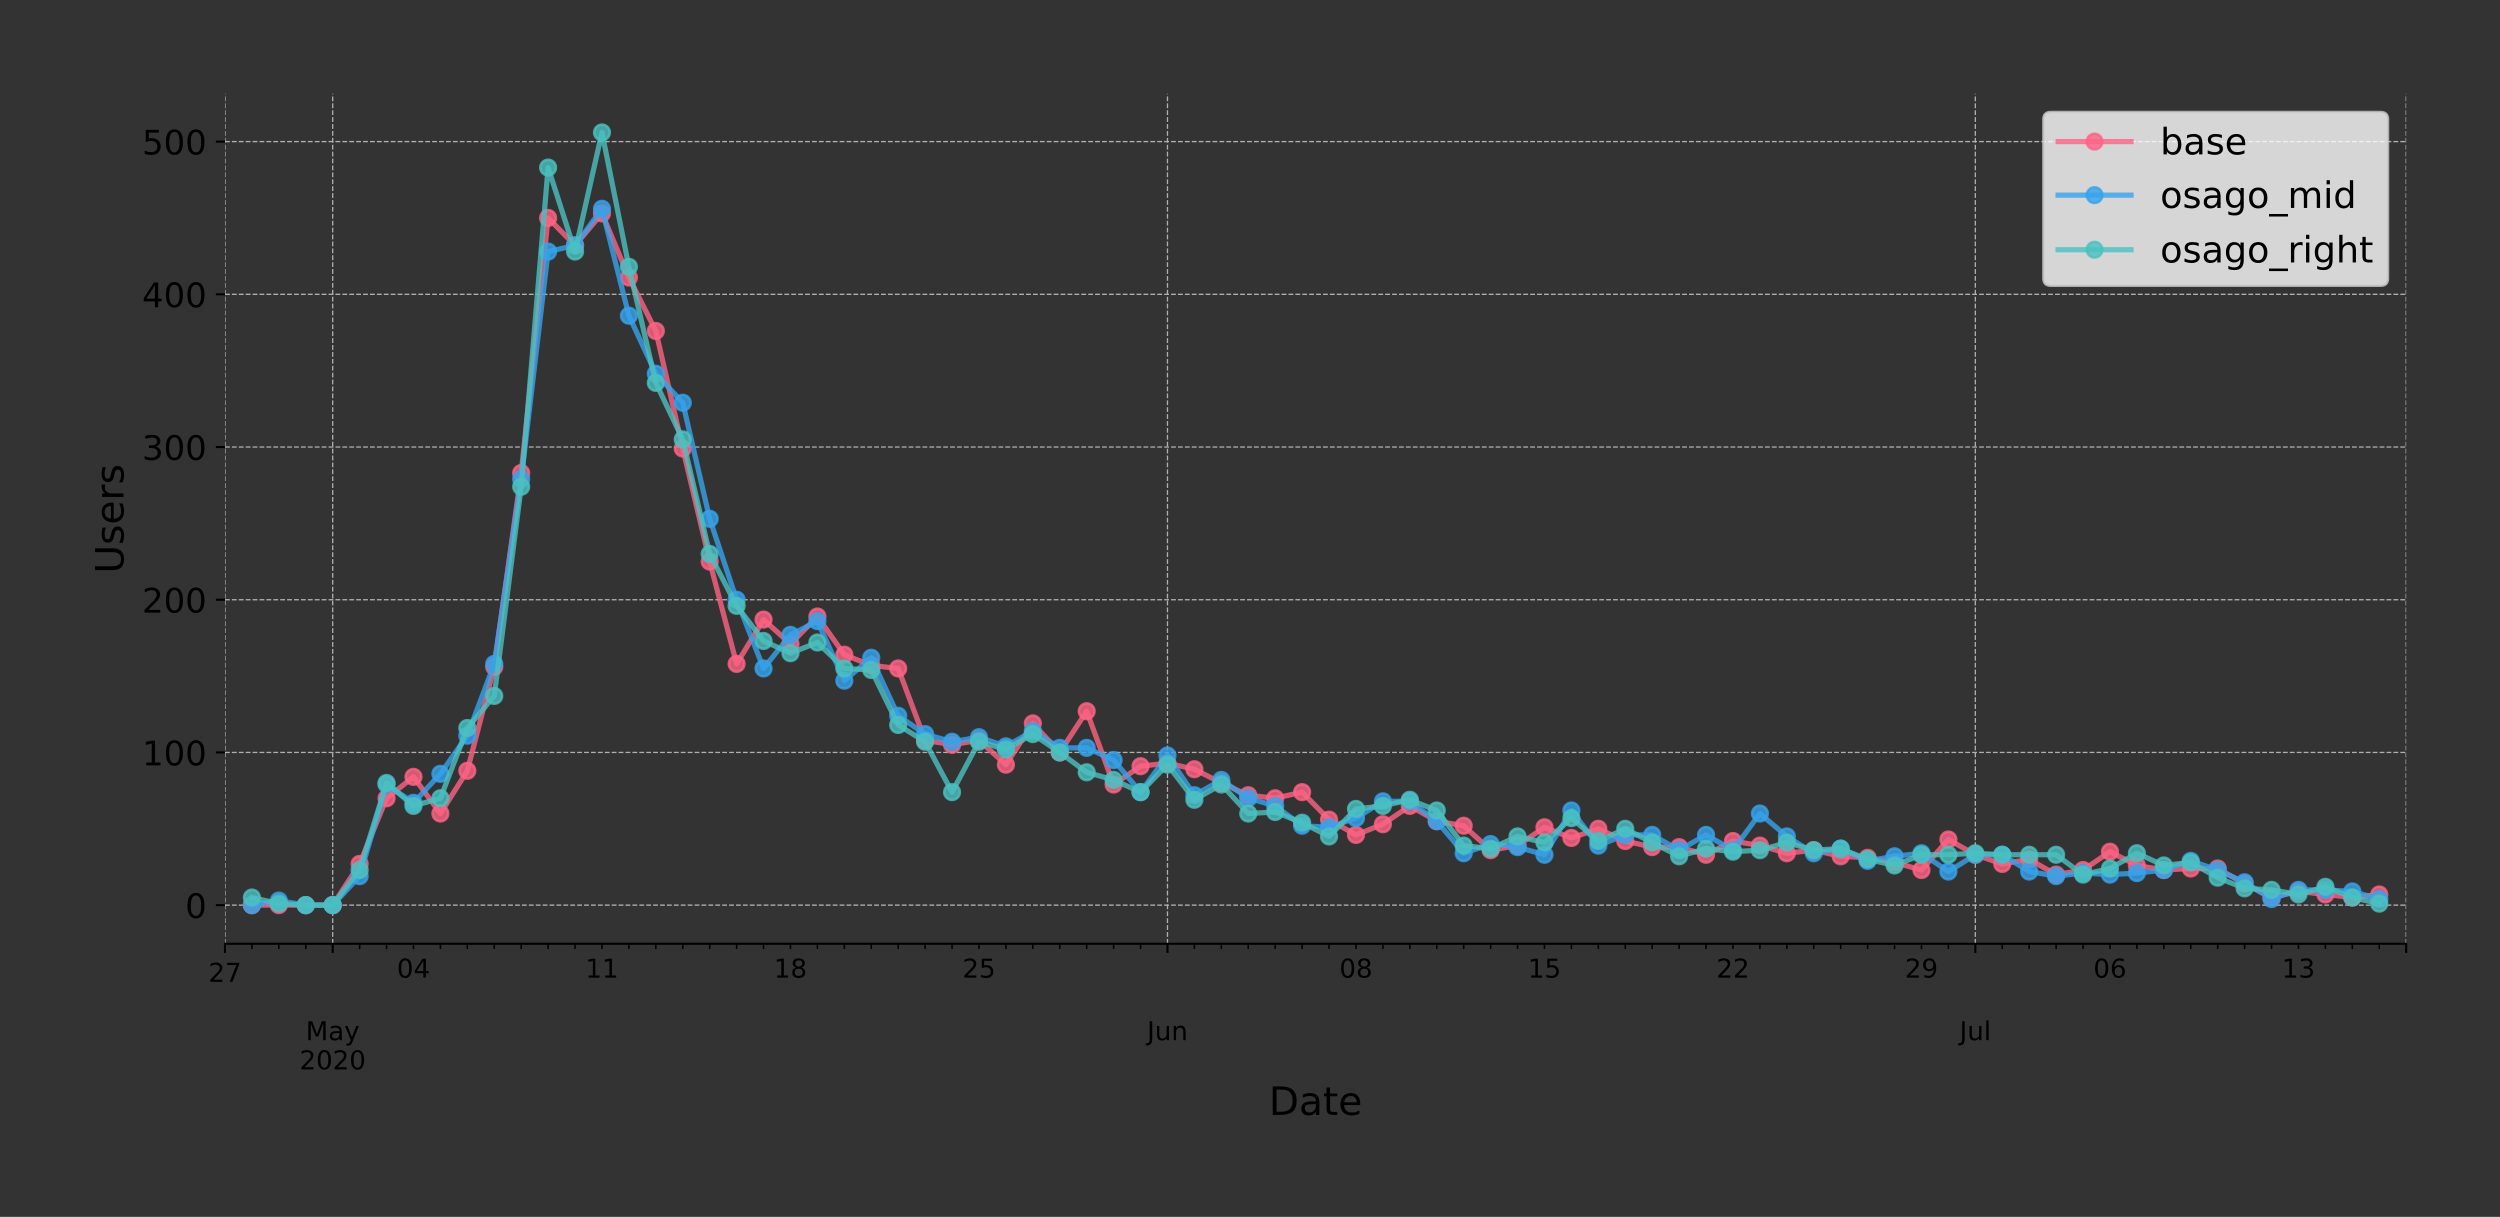 <?xml version="1.0" encoding="utf-8" standalone="no"?>
<!DOCTYPE svg PUBLIC "-//W3C//DTD SVG 1.1//EN"
  "http://www.w3.org/Graphics/SVG/1.1/DTD/svg11.dtd">
<!-- Created with matplotlib (https://matplotlib.org/) -->
<svg height="466.949pt" version="1.1" viewBox="0 0 959.331 466.949" width="959.331pt" xmlns="http://www.w3.org/2000/svg" xmlns:xlink="http://www.w3.org/1999/xlink">
 <rect x="0" y="0" width="959.331" height="466.949" fill="#333333" stroke="none"/>
 <defs>
  <style type="text/css">
*{stroke-linecap:butt;stroke-linejoin:round;}
  </style>
 </defs>
 <g id="figure_1">
  <g id="patch_1">
   <path d="M 0 466.949 
L 959.331 466.949 
L 959.331 0 
L 0 0 
z
" style="fill:none;"/>
  </g>
  <g id="axes_1">
   <g id="patch_2">
    <path d="M 86.331 362.16 
L 923.331 362.16 
L 923.331 36 
L 86.331 36 
z
" style="fill:none;"/>
   </g>
   <g id="matplotlib.axis_1">
    <g id="xtick_1">
     <g id="line2d_1">
      <path clip-path="url(#p5d95db3660)" d="M 86.331 362.16 
L 86.331 36 
" style="fill:none;stroke:#b0b0b0;stroke-dasharray:1.85,0.8;stroke-dashoffset:0;stroke-width:0.5;"/>
     </g>
     <g id="line2d_2">
      <defs>
       <path d="M 0 0 
L 0 3.5 
" id="m59caf65a7d" style="stroke:#000000;stroke-width:0.8;"/>
      </defs>
      <g>
       <use style="stroke:#000000;stroke-width:0.8;" x="86.331" xlink:href="#m59caf65a7d" y="362.16"/>
      </g>
     </g>
     <g id="text_1">
      <!-- 27 -->
      <defs>
       <path d="M 19.188 8.297 
L 53.609 8.297 
L 53.609 0 
L 7.328 0 
L 7.328 8.297 
Q 12.938 14.109 22.625 23.891 
Q 32.328 33.688 34.812 36.531 
Q 39.547 41.844 41.422 45.531 
Q 43.312 49.219 43.312 52.781 
Q 43.312 58.594 39.234 62.25 
Q 35.156 65.922 28.609 65.922 
Q 23.969 65.922 18.812 64.312 
Q 13.672 62.703 7.812 59.422 
L 7.812 69.391 
Q 13.766 71.781 18.938 73 
Q 24.125 74.219 28.422 74.219 
Q 39.75 74.219 46.484 68.547 
Q 53.219 62.891 53.219 53.422 
Q 53.219 48.922 51.531 44.891 
Q 49.859 40.875 45.406 35.406 
Q 44.188 33.984 37.641 27.219 
Q 31.109 20.453 19.188 8.297 
z
" id="DejaVuSans-50"/>
       <path d="M 8.203 72.906 
L 55.078 72.906 
L 55.078 68.703 
L 28.609 0 
L 18.312 0 
L 43.219 64.594 
L 8.203 64.594 
z
" id="DejaVuSans-55"/>
      </defs>
      <g transform="translate(79.968 376.758)scale(0.1 -0.1)">
       <use xlink:href="#DejaVuSans-50"/>
       <use x="63.623" xlink:href="#DejaVuSans-55"/>
      </g>
     </g>
    </g>
    <g id="xtick_2">
     <g id="line2d_3">
      <path clip-path="url(#p5d95db3660)" d="M 127.664 362.16 
L 127.664 36 
" style="fill:none;stroke:#b0b0b0;stroke-dasharray:1.85,0.8;stroke-dashoffset:0;stroke-width:0.5;"/>
     </g>
     <g id="line2d_4">
      <g>
       <use style="stroke:#000000;stroke-width:0.8;" x="127.664" xlink:href="#m59caf65a7d" y="362.16"/>
      </g>
     </g>
     <g id="text_2">
      <!--  -->
      <g transform="translate(127.664 376.758)scale(0.1 -0.1)"/>
      <!--  -->
      <g transform="translate(127.664 387.956)scale(0.1 -0.1)"/>
      <!-- May -->
      <defs>
       <path d="M 9.812 72.906 
L 24.516 72.906 
L 43.109 23.297 
L 61.812 72.906 
L 76.516 72.906 
L 76.516 0 
L 66.891 0 
L 66.891 64.016 
L 48.094 14.016 
L 38.188 14.016 
L 19.391 64.016 
L 19.391 0 
L 9.812 0 
z
" id="DejaVuSans-77"/>
       <path d="M 34.281 27.484 
Q 23.391 27.484 19.188 25 
Q 14.984 22.516 14.984 16.5 
Q 14.984 11.719 18.141 8.906 
Q 21.297 6.109 26.703 6.109 
Q 34.188 6.109 38.703 11.406 
Q 43.219 16.703 43.219 25.484 
L 43.219 27.484 
z
M 52.203 31.203 
L 52.203 0 
L 43.219 0 
L 43.219 8.297 
Q 40.141 3.328 35.547 0.953 
Q 30.953 -1.422 24.312 -1.422 
Q 15.922 -1.422 10.953 3.297 
Q 6 8.016 6 15.922 
Q 6 25.141 12.172 29.828 
Q 18.359 34.516 30.609 34.516 
L 43.219 34.516 
L 43.219 35.406 
Q 43.219 41.609 39.141 45 
Q 35.062 48.391 27.688 48.391 
Q 23 48.391 18.547 47.266 
Q 14.109 46.141 10.016 43.891 
L 10.016 52.203 
Q 14.938 54.109 19.578 55.047 
Q 24.219 56 28.609 56 
Q 40.484 56 46.344 49.844 
Q 52.203 43.703 52.203 31.203 
z
" id="DejaVuSans-97"/>
       <path d="M 32.172 -5.078 
Q 28.375 -14.844 24.75 -17.812 
Q 21.141 -20.797 15.094 -20.797 
L 7.906 -20.797 
L 7.906 -13.281 
L 13.188 -13.281 
Q 16.891 -13.281 18.938 -11.516 
Q 21 -9.766 23.484 -3.219 
L 25.094 0.875 
L 2.984 54.688 
L 12.5 54.688 
L 29.594 11.922 
L 46.688 54.688 
L 56.203 54.688 
z
" id="DejaVuSans-121"/>
      </defs>
      <g transform="translate(117.327 399.154)scale(0.1 -0.1)">
       <use xlink:href="#DejaVuSans-77"/>
       <use x="86.279" xlink:href="#DejaVuSans-97"/>
       <use x="147.559" xlink:href="#DejaVuSans-121"/>
      </g>
      <!-- 2020 -->
      <defs>
       <path d="M 31.781 66.406 
Q 24.172 66.406 20.328 58.906 
Q 16.5 51.422 16.5 36.375 
Q 16.5 21.391 20.328 13.891 
Q 24.172 6.391 31.781 6.391 
Q 39.453 6.391 43.281 13.891 
Q 47.125 21.391 47.125 36.375 
Q 47.125 51.422 43.281 58.906 
Q 39.453 66.406 31.781 66.406 
z
M 31.781 74.219 
Q 44.047 74.219 50.516 64.516 
Q 56.984 54.828 56.984 36.375 
Q 56.984 17.969 50.516 8.266 
Q 44.047 -1.422 31.781 -1.422 
Q 19.531 -1.422 13.062 8.266 
Q 6.594 17.969 6.594 36.375 
Q 6.594 54.828 13.062 64.516 
Q 19.531 74.219 31.781 74.219 
z
" id="DejaVuSans-48"/>
      </defs>
      <g transform="translate(114.939 410.352)scale(0.1 -0.1)">
       <use xlink:href="#DejaVuSans-50"/>
       <use x="63.623" xlink:href="#DejaVuSans-48"/>
       <use x="127.246" xlink:href="#DejaVuSans-50"/>
       <use x="190.869" xlink:href="#DejaVuSans-48"/>
      </g>
     </g>
    </g>
    <g id="xtick_3">
     <g id="line2d_5">
      <path clip-path="url(#p5d95db3660)" d="M 447.998 362.16 
L 447.998 36 
" style="fill:none;stroke:#b0b0b0;stroke-dasharray:1.85,0.8;stroke-dashoffset:0;stroke-width:0.5;"/>
     </g>
     <g id="line2d_6">
      <g>
       <use style="stroke:#000000;stroke-width:0.8;" x="447.998" xlink:href="#m59caf65a7d" y="362.16"/>
      </g>
     </g>
     <g id="text_3">
      <!--  -->
      <g transform="translate(447.998 376.758)scale(0.1 -0.1)"/>
      <!--  -->
      <g transform="translate(447.998 387.956)scale(0.1 -0.1)"/>
      <!-- Jun -->
      <defs>
       <path d="M 9.812 72.906 
L 19.672 72.906 
L 19.672 5.078 
Q 19.672 -8.109 14.672 -14.062 
Q 9.672 -20.016 -1.422 -20.016 
L -5.172 -20.016 
L -5.172 -11.719 
L -2.094 -11.719 
Q 4.438 -11.719 7.125 -8.047 
Q 9.812 -4.391 9.812 5.078 
z
" id="DejaVuSans-74"/>
       <path d="M 8.5 21.578 
L 8.5 54.688 
L 17.484 54.688 
L 17.484 21.922 
Q 17.484 14.156 20.5 10.266 
Q 23.531 6.391 29.594 6.391 
Q 36.859 6.391 41.078 11.031 
Q 45.312 15.672 45.312 23.688 
L 45.312 54.688 
L 54.297 54.688 
L 54.297 0 
L 45.312 0 
L 45.312 8.406 
Q 42.047 3.422 37.719 1 
Q 33.406 -1.422 27.688 -1.422 
Q 18.266 -1.422 13.375 4.438 
Q 8.5 10.297 8.5 21.578 
z
M 31.109 56 
z
" id="DejaVuSans-117"/>
       <path d="M 54.891 33.016 
L 54.891 0 
L 45.906 0 
L 45.906 32.719 
Q 45.906 40.484 42.875 44.328 
Q 39.844 48.188 33.797 48.188 
Q 26.516 48.188 22.312 43.547 
Q 18.109 38.922 18.109 30.906 
L 18.109 0 
L 9.078 0 
L 9.078 54.688 
L 18.109 54.688 
L 18.109 46.188 
Q 21.344 51.125 25.703 53.562 
Q 30.078 56 35.797 56 
Q 45.219 56 50.047 50.172 
Q 54.891 44.344 54.891 33.016 
z
" id="DejaVuSans-110"/>
      </defs>
      <g transform="translate(440.185 399.154)scale(0.1 -0.1)">
       <use xlink:href="#DejaVuSans-74"/>
       <use x="29.492" xlink:href="#DejaVuSans-117"/>
       <use x="92.871" xlink:href="#DejaVuSans-110"/>
      </g>
     </g>
    </g>
    <g id="xtick_4">
     <g id="line2d_7">
      <path clip-path="url(#p5d95db3660)" d="M 757.998 362.16 
L 757.998 36 
" style="fill:none;stroke:#b0b0b0;stroke-dasharray:1.85,0.8;stroke-dashoffset:0;stroke-width:0.5;"/>
     </g>
     <g id="line2d_8">
      <g>
       <use style="stroke:#000000;stroke-width:0.8;" x="757.998" xlink:href="#m59caf65a7d" y="362.16"/>
      </g>
     </g>
     <g id="text_4">
      <!--  -->
      <g transform="translate(757.998 376.758)scale(0.1 -0.1)"/>
      <!--  -->
      <g transform="translate(757.998 387.956)scale(0.1 -0.1)"/>
      <!-- Jul -->
      <defs>
       <path d="M 9.422 75.984 
L 18.406 75.984 
L 18.406 0 
L 9.422 0 
z
" id="DejaVuSans-108"/>
      </defs>
      <g transform="translate(751.965 399.154)scale(0.1 -0.1)">
       <use xlink:href="#DejaVuSans-74"/>
       <use x="29.492" xlink:href="#DejaVuSans-117"/>
       <use x="92.871" xlink:href="#DejaVuSans-108"/>
      </g>
     </g>
    </g>
    <g id="xtick_5">
     <g id="line2d_9">
      <path clip-path="url(#p5d95db3660)" d="M 923.331 362.16 
L 923.331 36 
" style="fill:none;stroke:#b0b0b0;stroke-dasharray:1.85,0.8;stroke-dashoffset:0;stroke-width:0.5;"/>
     </g>
     <g id="line2d_10">
      <g>
       <use style="stroke:#000000;stroke-width:0.8;" x="923.331" xlink:href="#m59caf65a7d" y="362.16"/>
      </g>
     </g>
    </g>
    <g id="xtick_6">
     <g id="line2d_11">
      <defs>
       <path d="M 0 0 
L 0 2 
" id="m7e617ac4d0" style="stroke:#000000;stroke-width:0.6;"/>
      </defs>
      <g>
       <use style="stroke:#000000;stroke-width:0.6;" x="96.664" xlink:href="#m7e617ac4d0" y="362.16"/>
      </g>
     </g>
    </g>
    <g id="xtick_7">
     <g id="line2d_12">
      <g>
       <use style="stroke:#000000;stroke-width:0.6;" x="106.998" xlink:href="#m7e617ac4d0" y="362.16"/>
      </g>
     </g>
    </g>
    <g id="xtick_8">
     <g id="line2d_13">
      <g>
       <use style="stroke:#000000;stroke-width:0.6;" x="117.331" xlink:href="#m7e617ac4d0" y="362.16"/>
      </g>
     </g>
    </g>
    <g id="xtick_9">
     <g id="line2d_14">
      <g>
       <use style="stroke:#000000;stroke-width:0.6;" x="137.998" xlink:href="#m7e617ac4d0" y="362.16"/>
      </g>
     </g>
    </g>
    <g id="xtick_10">
     <g id="line2d_15">
      <g>
       <use style="stroke:#000000;stroke-width:0.6;" x="148.331" xlink:href="#m7e617ac4d0" y="362.16"/>
      </g>
     </g>
    </g>
    <g id="xtick_11">
     <g id="line2d_16">
      <g>
       <use style="stroke:#000000;stroke-width:0.6;" x="158.664" xlink:href="#m7e617ac4d0" y="362.16"/>
      </g>
     </g>
     <g id="text_5">
      <!-- 04 -->
      <defs>
       <path d="M 37.797 64.312 
L 12.891 25.391 
L 37.797 25.391 
z
M 35.203 72.906 
L 47.609 72.906 
L 47.609 25.391 
L 58.016 25.391 
L 58.016 17.188 
L 47.609 17.188 
L 47.609 0 
L 37.797 0 
L 37.797 17.188 
L 4.891 17.188 
L 4.891 26.703 
z
" id="DejaVuSans-52"/>
      </defs>
      <g transform="translate(152.302 375.158)scale(0.1 -0.1)">
       <use xlink:href="#DejaVuSans-48"/>
       <use x="63.623" xlink:href="#DejaVuSans-52"/>
      </g>
     </g>
    </g>
    <g id="xtick_12">
     <g id="line2d_17">
      <g>
       <use style="stroke:#000000;stroke-width:0.6;" x="168.998" xlink:href="#m7e617ac4d0" y="362.16"/>
      </g>
     </g>
    </g>
    <g id="xtick_13">
     <g id="line2d_18">
      <g>
       <use style="stroke:#000000;stroke-width:0.6;" x="179.331" xlink:href="#m7e617ac4d0" y="362.16"/>
      </g>
     </g>
    </g>
    <g id="xtick_14">
     <g id="line2d_19">
      <g>
       <use style="stroke:#000000;stroke-width:0.6;" x="189.664" xlink:href="#m7e617ac4d0" y="362.16"/>
      </g>
     </g>
    </g>
    <g id="xtick_15">
     <g id="line2d_20">
      <g>
       <use style="stroke:#000000;stroke-width:0.6;" x="199.998" xlink:href="#m7e617ac4d0" y="362.16"/>
      </g>
     </g>
    </g>
    <g id="xtick_16">
     <g id="line2d_21">
      <g>
       <use style="stroke:#000000;stroke-width:0.6;" x="210.331" xlink:href="#m7e617ac4d0" y="362.16"/>
      </g>
     </g>
    </g>
    <g id="xtick_17">
     <g id="line2d_22">
      <g>
       <use style="stroke:#000000;stroke-width:0.6;" x="220.664" xlink:href="#m7e617ac4d0" y="362.16"/>
      </g>
     </g>
    </g>
    <g id="xtick_18">
     <g id="line2d_23">
      <g>
       <use style="stroke:#000000;stroke-width:0.6;" x="230.998" xlink:href="#m7e617ac4d0" y="362.16"/>
      </g>
     </g>
     <g id="text_6">
      <!-- 11 -->
      <defs>
       <path d="M 12.406 8.297 
L 28.516 8.297 
L 28.516 63.922 
L 10.984 60.406 
L 10.984 69.391 
L 28.422 72.906 
L 38.281 72.906 
L 38.281 8.297 
L 54.391 8.297 
L 54.391 0 
L 12.406 0 
z
" id="DejaVuSans-49"/>
      </defs>
      <g transform="translate(224.635 375.158)scale(0.1 -0.1)">
       <use xlink:href="#DejaVuSans-49"/>
       <use x="63.623" xlink:href="#DejaVuSans-49"/>
      </g>
     </g>
    </g>
    <g id="xtick_19">
     <g id="line2d_24">
      <g>
       <use style="stroke:#000000;stroke-width:0.6;" x="241.331" xlink:href="#m7e617ac4d0" y="362.16"/>
      </g>
     </g>
    </g>
    <g id="xtick_20">
     <g id="line2d_25">
      <g>
       <use style="stroke:#000000;stroke-width:0.6;" x="251.664" xlink:href="#m7e617ac4d0" y="362.16"/>
      </g>
     </g>
    </g>
    <g id="xtick_21">
     <g id="line2d_26">
      <g>
       <use style="stroke:#000000;stroke-width:0.6;" x="261.998" xlink:href="#m7e617ac4d0" y="362.16"/>
      </g>
     </g>
    </g>
    <g id="xtick_22">
     <g id="line2d_27">
      <g>
       <use style="stroke:#000000;stroke-width:0.6;" x="272.331" xlink:href="#m7e617ac4d0" y="362.16"/>
      </g>
     </g>
    </g>
    <g id="xtick_23">
     <g id="line2d_28">
      <g>
       <use style="stroke:#000000;stroke-width:0.6;" x="282.664" xlink:href="#m7e617ac4d0" y="362.16"/>
      </g>
     </g>
    </g>
    <g id="xtick_24">
     <g id="line2d_29">
      <g>
       <use style="stroke:#000000;stroke-width:0.6;" x="292.998" xlink:href="#m7e617ac4d0" y="362.16"/>
      </g>
     </g>
    </g>
    <g id="xtick_25">
     <g id="line2d_30">
      <g>
       <use style="stroke:#000000;stroke-width:0.6;" x="303.331" xlink:href="#m7e617ac4d0" y="362.16"/>
      </g>
     </g>
     <g id="text_7">
      <!-- 18 -->
      <defs>
       <path d="M 31.781 34.625 
Q 24.75 34.625 20.719 30.859 
Q 16.703 27.094 16.703 20.516 
Q 16.703 13.922 20.719 10.156 
Q 24.75 6.391 31.781 6.391 
Q 38.812 6.391 42.859 10.172 
Q 46.922 13.969 46.922 20.516 
Q 46.922 27.094 42.891 30.859 
Q 38.875 34.625 31.781 34.625 
z
M 21.922 38.812 
Q 15.578 40.375 12.031 44.719 
Q 8.5 49.078 8.5 55.328 
Q 8.5 64.062 14.719 69.141 
Q 20.953 74.219 31.781 74.219 
Q 42.672 74.219 48.875 69.141 
Q 55.078 64.062 55.078 55.328 
Q 55.078 49.078 51.531 44.719 
Q 48 40.375 41.703 38.812 
Q 48.828 37.156 52.797 32.312 
Q 56.781 27.484 56.781 20.516 
Q 56.781 9.906 50.312 4.234 
Q 43.844 -1.422 31.781 -1.422 
Q 19.734 -1.422 13.25 4.234 
Q 6.781 9.906 6.781 20.516 
Q 6.781 27.484 10.781 32.312 
Q 14.797 37.156 21.922 38.812 
z
M 18.312 54.391 
Q 18.312 48.734 21.844 45.562 
Q 25.391 42.391 31.781 42.391 
Q 38.141 42.391 41.719 45.562 
Q 45.312 48.734 45.312 54.391 
Q 45.312 60.062 41.719 63.234 
Q 38.141 66.406 31.781 66.406 
Q 25.391 66.406 21.844 63.234 
Q 18.312 60.062 18.312 54.391 
z
" id="DejaVuSans-56"/>
      </defs>
      <g transform="translate(296.968 375.158)scale(0.1 -0.1)">
       <use xlink:href="#DejaVuSans-49"/>
       <use x="63.623" xlink:href="#DejaVuSans-56"/>
      </g>
     </g>
    </g>
    <g id="xtick_26">
     <g id="line2d_31">
      <g>
       <use style="stroke:#000000;stroke-width:0.6;" x="313.664" xlink:href="#m7e617ac4d0" y="362.16"/>
      </g>
     </g>
    </g>
    <g id="xtick_27">
     <g id="line2d_32">
      <g>
       <use style="stroke:#000000;stroke-width:0.6;" x="323.998" xlink:href="#m7e617ac4d0" y="362.16"/>
      </g>
     </g>
    </g>
    <g id="xtick_28">
     <g id="line2d_33">
      <g>
       <use style="stroke:#000000;stroke-width:0.6;" x="334.331" xlink:href="#m7e617ac4d0" y="362.16"/>
      </g>
     </g>
    </g>
    <g id="xtick_29">
     <g id="line2d_34">
      <g>
       <use style="stroke:#000000;stroke-width:0.6;" x="344.664" xlink:href="#m7e617ac4d0" y="362.16"/>
      </g>
     </g>
    </g>
    <g id="xtick_30">
     <g id="line2d_35">
      <g>
       <use style="stroke:#000000;stroke-width:0.6;" x="354.998" xlink:href="#m7e617ac4d0" y="362.16"/>
      </g>
     </g>
    </g>
    <g id="xtick_31">
     <g id="line2d_36">
      <g>
       <use style="stroke:#000000;stroke-width:0.6;" x="365.331" xlink:href="#m7e617ac4d0" y="362.16"/>
      </g>
     </g>
    </g>
    <g id="xtick_32">
     <g id="line2d_37">
      <g>
       <use style="stroke:#000000;stroke-width:0.6;" x="375.664" xlink:href="#m7e617ac4d0" y="362.16"/>
      </g>
     </g>
     <g id="text_8">
      <!-- 25 -->
      <defs>
       <path d="M 10.797 72.906 
L 49.516 72.906 
L 49.516 64.594 
L 19.828 64.594 
L 19.828 46.734 
Q 21.969 47.469 24.109 47.828 
Q 26.266 48.188 28.422 48.188 
Q 40.625 48.188 47.75 41.5 
Q 54.891 34.812 54.891 23.391 
Q 54.891 11.625 47.562 5.094 
Q 40.234 -1.422 26.906 -1.422 
Q 22.312 -1.422 17.547 -0.641 
Q 12.797 0.141 7.719 1.703 
L 7.719 11.625 
Q 12.109 9.234 16.797 8.062 
Q 21.484 6.891 26.703 6.891 
Q 35.156 6.891 40.078 11.328 
Q 45.016 15.766 45.016 23.391 
Q 45.016 31 40.078 35.438 
Q 35.156 39.891 26.703 39.891 
Q 22.75 39.891 18.812 39.016 
Q 14.891 38.141 10.797 36.281 
z
" id="DejaVuSans-53"/>
      </defs>
      <g transform="translate(369.302 375.158)scale(0.1 -0.1)">
       <use xlink:href="#DejaVuSans-50"/>
       <use x="63.623" xlink:href="#DejaVuSans-53"/>
      </g>
     </g>
    </g>
    <g id="xtick_33">
     <g id="line2d_38">
      <g>
       <use style="stroke:#000000;stroke-width:0.6;" x="385.998" xlink:href="#m7e617ac4d0" y="362.16"/>
      </g>
     </g>
    </g>
    <g id="xtick_34">
     <g id="line2d_39">
      <g>
       <use style="stroke:#000000;stroke-width:0.6;" x="396.331" xlink:href="#m7e617ac4d0" y="362.16"/>
      </g>
     </g>
    </g>
    <g id="xtick_35">
     <g id="line2d_40">
      <g>
       <use style="stroke:#000000;stroke-width:0.6;" x="406.664" xlink:href="#m7e617ac4d0" y="362.16"/>
      </g>
     </g>
    </g>
    <g id="xtick_36">
     <g id="line2d_41">
      <g>
       <use style="stroke:#000000;stroke-width:0.6;" x="416.998" xlink:href="#m7e617ac4d0" y="362.16"/>
      </g>
     </g>
    </g>
    <g id="xtick_37">
     <g id="line2d_42">
      <g>
       <use style="stroke:#000000;stroke-width:0.6;" x="427.331" xlink:href="#m7e617ac4d0" y="362.16"/>
      </g>
     </g>
    </g>
    <g id="xtick_38">
     <g id="line2d_43">
      <g>
       <use style="stroke:#000000;stroke-width:0.6;" x="437.664" xlink:href="#m7e617ac4d0" y="362.16"/>
      </g>
     </g>
    </g>
    <g id="xtick_39">
     <g id="line2d_44">
      <g>
       <use style="stroke:#000000;stroke-width:0.6;" x="458.331" xlink:href="#m7e617ac4d0" y="362.16"/>
      </g>
     </g>
    </g>
    <g id="xtick_40">
     <g id="line2d_45">
      <g>
       <use style="stroke:#000000;stroke-width:0.6;" x="468.664" xlink:href="#m7e617ac4d0" y="362.16"/>
      </g>
     </g>
    </g>
    <g id="xtick_41">
     <g id="line2d_46">
      <g>
       <use style="stroke:#000000;stroke-width:0.6;" x="478.998" xlink:href="#m7e617ac4d0" y="362.16"/>
      </g>
     </g>
    </g>
    <g id="xtick_42">
     <g id="line2d_47">
      <g>
       <use style="stroke:#000000;stroke-width:0.6;" x="489.331" xlink:href="#m7e617ac4d0" y="362.16"/>
      </g>
     </g>
    </g>
    <g id="xtick_43">
     <g id="line2d_48">
      <g>
       <use style="stroke:#000000;stroke-width:0.6;" x="499.664" xlink:href="#m7e617ac4d0" y="362.16"/>
      </g>
     </g>
    </g>
    <g id="xtick_44">
     <g id="line2d_49">
      <g>
       <use style="stroke:#000000;stroke-width:0.6;" x="509.998" xlink:href="#m7e617ac4d0" y="362.16"/>
      </g>
     </g>
    </g>
    <g id="xtick_45">
     <g id="line2d_50">
      <g>
       <use style="stroke:#000000;stroke-width:0.6;" x="520.331" xlink:href="#m7e617ac4d0" y="362.16"/>
      </g>
     </g>
     <g id="text_9">
      <!-- 08 -->
      <g transform="translate(513.968 375.158)scale(0.1 -0.1)">
       <use xlink:href="#DejaVuSans-48"/>
       <use x="63.623" xlink:href="#DejaVuSans-56"/>
      </g>
     </g>
    </g>
    <g id="xtick_46">
     <g id="line2d_51">
      <g>
       <use style="stroke:#000000;stroke-width:0.6;" x="530.664" xlink:href="#m7e617ac4d0" y="362.16"/>
      </g>
     </g>
    </g>
    <g id="xtick_47">
     <g id="line2d_52">
      <g>
       <use style="stroke:#000000;stroke-width:0.6;" x="540.998" xlink:href="#m7e617ac4d0" y="362.16"/>
      </g>
     </g>
    </g>
    <g id="xtick_48">
     <g id="line2d_53">
      <g>
       <use style="stroke:#000000;stroke-width:0.6;" x="551.331" xlink:href="#m7e617ac4d0" y="362.16"/>
      </g>
     </g>
    </g>
    <g id="xtick_49">
     <g id="line2d_54">
      <g>
       <use style="stroke:#000000;stroke-width:0.6;" x="561.664" xlink:href="#m7e617ac4d0" y="362.16"/>
      </g>
     </g>
    </g>
    <g id="xtick_50">
     <g id="line2d_55">
      <g>
       <use style="stroke:#000000;stroke-width:0.6;" x="571.998" xlink:href="#m7e617ac4d0" y="362.16"/>
      </g>
     </g>
    </g>
    <g id="xtick_51">
     <g id="line2d_56">
      <g>
       <use style="stroke:#000000;stroke-width:0.6;" x="582.331" xlink:href="#m7e617ac4d0" y="362.16"/>
      </g>
     </g>
    </g>
    <g id="xtick_52">
     <g id="line2d_57">
      <g>
       <use style="stroke:#000000;stroke-width:0.6;" x="592.664" xlink:href="#m7e617ac4d0" y="362.16"/>
      </g>
     </g>
     <g id="text_10">
      <!-- 15 -->
      <g transform="translate(586.302 375.158)scale(0.1 -0.1)">
       <use xlink:href="#DejaVuSans-49"/>
       <use x="63.623" xlink:href="#DejaVuSans-53"/>
      </g>
     </g>
    </g>
    <g id="xtick_53">
     <g id="line2d_58">
      <g>
       <use style="stroke:#000000;stroke-width:0.6;" x="602.998" xlink:href="#m7e617ac4d0" y="362.16"/>
      </g>
     </g>
    </g>
    <g id="xtick_54">
     <g id="line2d_59">
      <g>
       <use style="stroke:#000000;stroke-width:0.6;" x="613.331" xlink:href="#m7e617ac4d0" y="362.16"/>
      </g>
     </g>
    </g>
    <g id="xtick_55">
     <g id="line2d_60">
      <g>
       <use style="stroke:#000000;stroke-width:0.6;" x="623.664" xlink:href="#m7e617ac4d0" y="362.16"/>
      </g>
     </g>
    </g>
    <g id="xtick_56">
     <g id="line2d_61">
      <g>
       <use style="stroke:#000000;stroke-width:0.6;" x="633.998" xlink:href="#m7e617ac4d0" y="362.16"/>
      </g>
     </g>
    </g>
    <g id="xtick_57">
     <g id="line2d_62">
      <g>
       <use style="stroke:#000000;stroke-width:0.6;" x="644.331" xlink:href="#m7e617ac4d0" y="362.16"/>
      </g>
     </g>
    </g>
    <g id="xtick_58">
     <g id="line2d_63">
      <g>
       <use style="stroke:#000000;stroke-width:0.6;" x="654.664" xlink:href="#m7e617ac4d0" y="362.16"/>
      </g>
     </g>
    </g>
    <g id="xtick_59">
     <g id="line2d_64">
      <g>
       <use style="stroke:#000000;stroke-width:0.6;" x="664.998" xlink:href="#m7e617ac4d0" y="362.16"/>
      </g>
     </g>
     <g id="text_11">
      <!-- 22 -->
      <g transform="translate(658.635 375.158)scale(0.1 -0.1)">
       <use xlink:href="#DejaVuSans-50"/>
       <use x="63.623" xlink:href="#DejaVuSans-50"/>
      </g>
     </g>
    </g>
    <g id="xtick_60">
     <g id="line2d_65">
      <g>
       <use style="stroke:#000000;stroke-width:0.6;" x="675.331" xlink:href="#m7e617ac4d0" y="362.16"/>
      </g>
     </g>
    </g>
    <g id="xtick_61">
     <g id="line2d_66">
      <g>
       <use style="stroke:#000000;stroke-width:0.6;" x="685.664" xlink:href="#m7e617ac4d0" y="362.16"/>
      </g>
     </g>
    </g>
    <g id="xtick_62">
     <g id="line2d_67">
      <g>
       <use style="stroke:#000000;stroke-width:0.6;" x="695.998" xlink:href="#m7e617ac4d0" y="362.16"/>
      </g>
     </g>
    </g>
    <g id="xtick_63">
     <g id="line2d_68">
      <g>
       <use style="stroke:#000000;stroke-width:0.6;" x="706.331" xlink:href="#m7e617ac4d0" y="362.16"/>
      </g>
     </g>
    </g>
    <g id="xtick_64">
     <g id="line2d_69">
      <g>
       <use style="stroke:#000000;stroke-width:0.6;" x="716.664" xlink:href="#m7e617ac4d0" y="362.16"/>
      </g>
     </g>
    </g>
    <g id="xtick_65">
     <g id="line2d_70">
      <g>
       <use style="stroke:#000000;stroke-width:0.6;" x="726.998" xlink:href="#m7e617ac4d0" y="362.16"/>
      </g>
     </g>
    </g>
    <g id="xtick_66">
     <g id="line2d_71">
      <g>
       <use style="stroke:#000000;stroke-width:0.6;" x="737.331" xlink:href="#m7e617ac4d0" y="362.16"/>
      </g>
     </g>
     <g id="text_12">
      <!-- 29 -->
      <defs>
       <path d="M 10.984 1.516 
L 10.984 10.5 
Q 14.703 8.734 18.5 7.812 
Q 22.312 6.891 25.984 6.891 
Q 35.75 6.891 40.891 13.453 
Q 46.047 20.016 46.781 33.406 
Q 43.953 29.203 39.594 26.953 
Q 35.25 24.703 29.984 24.703 
Q 19.047 24.703 12.672 31.312 
Q 6.297 37.938 6.297 49.422 
Q 6.297 60.641 12.938 67.422 
Q 19.578 74.219 30.609 74.219 
Q 43.266 74.219 49.922 64.516 
Q 56.594 54.828 56.594 36.375 
Q 56.594 19.141 48.406 8.859 
Q 40.234 -1.422 26.422 -1.422 
Q 22.703 -1.422 18.891 -0.688 
Q 15.094 0.047 10.984 1.516 
z
M 30.609 32.422 
Q 37.25 32.422 41.125 36.953 
Q 45.016 41.5 45.016 49.422 
Q 45.016 57.281 41.125 61.844 
Q 37.25 66.406 30.609 66.406 
Q 23.969 66.406 20.094 61.844 
Q 16.219 57.281 16.219 49.422 
Q 16.219 41.5 20.094 36.953 
Q 23.969 32.422 30.609 32.422 
z
" id="DejaVuSans-57"/>
      </defs>
      <g transform="translate(730.968 375.158)scale(0.1 -0.1)">
       <use xlink:href="#DejaVuSans-50"/>
       <use x="63.623" xlink:href="#DejaVuSans-57"/>
      </g>
     </g>
    </g>
    <g id="xtick_67">
     <g id="line2d_72">
      <g>
       <use style="stroke:#000000;stroke-width:0.6;" x="747.664" xlink:href="#m7e617ac4d0" y="362.16"/>
      </g>
     </g>
    </g>
    <g id="xtick_68">
     <g id="line2d_73">
      <g>
       <use style="stroke:#000000;stroke-width:0.6;" x="768.331" xlink:href="#m7e617ac4d0" y="362.16"/>
      </g>
     </g>
    </g>
    <g id="xtick_69">
     <g id="line2d_74">
      <g>
       <use style="stroke:#000000;stroke-width:0.6;" x="778.664" xlink:href="#m7e617ac4d0" y="362.16"/>
      </g>
     </g>
    </g>
    <g id="xtick_70">
     <g id="line2d_75">
      <g>
       <use style="stroke:#000000;stroke-width:0.6;" x="788.998" xlink:href="#m7e617ac4d0" y="362.16"/>
      </g>
     </g>
    </g>
    <g id="xtick_71">
     <g id="line2d_76">
      <g>
       <use style="stroke:#000000;stroke-width:0.6;" x="799.331" xlink:href="#m7e617ac4d0" y="362.16"/>
      </g>
     </g>
    </g>
    <g id="xtick_72">
     <g id="line2d_77">
      <g>
       <use style="stroke:#000000;stroke-width:0.6;" x="809.664" xlink:href="#m7e617ac4d0" y="362.16"/>
      </g>
     </g>
     <g id="text_13">
      <!-- 06 -->
      <defs>
       <path d="M 33.016 40.375 
Q 26.375 40.375 22.484 35.828 
Q 18.609 31.297 18.609 23.391 
Q 18.609 15.531 22.484 10.953 
Q 26.375 6.391 33.016 6.391 
Q 39.656 6.391 43.531 10.953 
Q 47.406 15.531 47.406 23.391 
Q 47.406 31.297 43.531 35.828 
Q 39.656 40.375 33.016 40.375 
z
M 52.594 71.297 
L 52.594 62.312 
Q 48.875 64.062 45.094 64.984 
Q 41.312 65.922 37.594 65.922 
Q 27.828 65.922 22.672 59.328 
Q 17.531 52.734 16.797 39.406 
Q 19.672 43.656 24.016 45.922 
Q 28.375 48.188 33.594 48.188 
Q 44.578 48.188 50.953 41.516 
Q 57.328 34.859 57.328 23.391 
Q 57.328 12.156 50.688 5.359 
Q 44.047 -1.422 33.016 -1.422 
Q 20.359 -1.422 13.672 8.266 
Q 6.984 17.969 6.984 36.375 
Q 6.984 53.656 15.188 63.938 
Q 23.391 74.219 37.203 74.219 
Q 40.922 74.219 44.703 73.484 
Q 48.484 72.75 52.594 71.297 
z
" id="DejaVuSans-54"/>
      </defs>
      <g transform="translate(803.302 375.158)scale(0.1 -0.1)">
       <use xlink:href="#DejaVuSans-48"/>
       <use x="63.623" xlink:href="#DejaVuSans-54"/>
      </g>
     </g>
    </g>
    <g id="xtick_73">
     <g id="line2d_78">
      <g>
       <use style="stroke:#000000;stroke-width:0.6;" x="819.998" xlink:href="#m7e617ac4d0" y="362.16"/>
      </g>
     </g>
    </g>
    <g id="xtick_74">
     <g id="line2d_79">
      <g>
       <use style="stroke:#000000;stroke-width:0.6;" x="830.331" xlink:href="#m7e617ac4d0" y="362.16"/>
      </g>
     </g>
    </g>
    <g id="xtick_75">
     <g id="line2d_80">
      <g>
       <use style="stroke:#000000;stroke-width:0.6;" x="840.664" xlink:href="#m7e617ac4d0" y="362.16"/>
      </g>
     </g>
    </g>
    <g id="xtick_76">
     <g id="line2d_81">
      <g>
       <use style="stroke:#000000;stroke-width:0.6;" x="850.998" xlink:href="#m7e617ac4d0" y="362.16"/>
      </g>
     </g>
    </g>
    <g id="xtick_77">
     <g id="line2d_82">
      <g>
       <use style="stroke:#000000;stroke-width:0.6;" x="861.331" xlink:href="#m7e617ac4d0" y="362.16"/>
      </g>
     </g>
    </g>
    <g id="xtick_78">
     <g id="line2d_83">
      <g>
       <use style="stroke:#000000;stroke-width:0.6;" x="871.664" xlink:href="#m7e617ac4d0" y="362.16"/>
      </g>
     </g>
    </g>
    <g id="xtick_79">
     <g id="line2d_84">
      <g>
       <use style="stroke:#000000;stroke-width:0.6;" x="881.998" xlink:href="#m7e617ac4d0" y="362.16"/>
      </g>
     </g>
     <g id="text_14">
      <!-- 13 -->
      <defs>
       <path d="M 40.578 39.312 
Q 47.656 37.797 51.625 33 
Q 55.609 28.219 55.609 21.188 
Q 55.609 10.406 48.188 4.484 
Q 40.766 -1.422 27.094 -1.422 
Q 22.516 -1.422 17.656 -0.516 
Q 12.797 0.391 7.625 2.203 
L 7.625 11.719 
Q 11.719 9.328 16.594 8.109 
Q 21.484 6.891 26.812 6.891 
Q 36.078 6.891 40.938 10.547 
Q 45.797 14.203 45.797 21.188 
Q 45.797 27.641 41.281 31.266 
Q 36.766 34.906 28.719 34.906 
L 20.219 34.906 
L 20.219 43.016 
L 29.109 43.016 
Q 36.375 43.016 40.234 45.922 
Q 44.094 48.828 44.094 54.297 
Q 44.094 59.906 40.109 62.906 
Q 36.141 65.922 28.719 65.922 
Q 24.656 65.922 20.016 65.031 
Q 15.375 64.156 9.812 62.312 
L 9.812 71.094 
Q 15.438 72.656 20.344 73.438 
Q 25.25 74.219 29.594 74.219 
Q 40.828 74.219 47.359 69.109 
Q 53.906 64.016 53.906 55.328 
Q 53.906 49.266 50.438 45.094 
Q 46.969 40.922 40.578 39.312 
z
" id="DejaVuSans-51"/>
      </defs>
      <g transform="translate(875.635 375.158)scale(0.1 -0.1)">
       <use xlink:href="#DejaVuSans-49"/>
       <use x="63.623" xlink:href="#DejaVuSans-51"/>
      </g>
     </g>
    </g>
    <g id="xtick_80">
     <g id="line2d_85">
      <g>
       <use style="stroke:#000000;stroke-width:0.6;" x="892.331" xlink:href="#m7e617ac4d0" y="362.16"/>
      </g>
     </g>
    </g>
    <g id="xtick_81">
     <g id="line2d_86">
      <g>
       <use style="stroke:#000000;stroke-width:0.6;" x="902.664" xlink:href="#m7e617ac4d0" y="362.16"/>
      </g>
     </g>
    </g>
    <g id="xtick_82">
     <g id="line2d_87">
      <g>
       <use style="stroke:#000000;stroke-width:0.6;" x="912.998" xlink:href="#m7e617ac4d0" y="362.16"/>
      </g>
     </g>
    </g>
    <g id="text_15">
     <!-- Date -->
     <defs>
      <path d="M 19.672 64.797 
L 19.672 8.109 
L 31.594 8.109 
Q 46.688 8.109 53.688 14.938 
Q 60.688 21.781 60.688 36.531 
Q 60.688 51.172 53.688 57.984 
Q 46.688 64.797 31.594 64.797 
z
M 9.812 72.906 
L 30.078 72.906 
Q 51.266 72.906 61.172 64.094 
Q 71.094 55.281 71.094 36.531 
Q 71.094 17.672 61.125 8.828 
Q 51.172 0 30.078 0 
L 9.812 0 
z
" id="DejaVuSans-68"/>
      <path d="M 18.312 70.219 
L 18.312 54.688 
L 36.812 54.688 
L 36.812 47.703 
L 18.312 47.703 
L 18.312 18.016 
Q 18.312 11.328 20.141 9.422 
Q 21.969 7.516 27.594 7.516 
L 36.812 7.516 
L 36.812 0 
L 27.594 0 
Q 17.188 0 13.234 3.875 
Q 9.281 7.766 9.281 18.016 
L 9.281 47.703 
L 2.688 47.703 
L 2.688 54.688 
L 9.281 54.688 
L 9.281 70.219 
z
" id="DejaVuSans-116"/>
      <path d="M 56.203 29.594 
L 56.203 25.203 
L 14.891 25.203 
Q 15.484 15.922 20.484 11.062 
Q 25.484 6.203 34.422 6.203 
Q 39.594 6.203 44.453 7.469 
Q 49.312 8.734 54.109 11.281 
L 54.109 2.781 
Q 49.266 0.734 44.188 -0.344 
Q 39.109 -1.422 33.891 -1.422 
Q 20.797 -1.422 13.156 6.188 
Q 5.516 13.812 5.516 26.812 
Q 5.516 40.234 12.766 48.109 
Q 20.016 56 32.328 56 
Q 43.359 56 49.781 48.891 
Q 56.203 41.797 56.203 29.594 
z
M 47.219 32.234 
Q 47.125 39.594 43.094 43.984 
Q 39.062 48.391 32.422 48.391 
Q 24.906 48.391 20.391 44.141 
Q 15.875 39.891 15.188 32.172 
z
" id="DejaVuSans-101"/>
     </defs>
     <g transform="translate(486.905 427.829)scale(0.15 -0.15)">
      <use xlink:href="#DejaVuSans-68"/>
      <use x="77.002" xlink:href="#DejaVuSans-97"/>
      <use x="138.281" xlink:href="#DejaVuSans-116"/>
      <use x="177.49" xlink:href="#DejaVuSans-101"/>
     </g>
    </g>
   </g>
   <g id="matplotlib.axis_2">
    <g id="ytick_1">
     <g id="line2d_88">
      <path clip-path="url(#p5d95db3660)" d="M 86.331 347.335 
L 923.331 347.335 
" style="fill:none;stroke:#b0b0b0;stroke-dasharray:1.85,0.8;stroke-dashoffset:0;stroke-width:0.5;"/>
     </g>
     <g id="line2d_89">
      <defs>
       <path d="M 0 0 
L -3.5 0 
" id="m9cfbbad751" style="stroke:#000000;stroke-width:0.8;"/>
      </defs>
      <g>
       <use style="stroke:#000000;stroke-width:0.8;" x="86.331" xlink:href="#m9cfbbad751" y="347.335"/>
      </g>
     </g>
     <g id="text_16">
      <!-- 0 -->
      <g transform="translate(71.06 352.274)scale(0.13 -0.13)">
       <use xlink:href="#DejaVuSans-48"/>
      </g>
     </g>
    </g>
    <g id="ytick_2">
     <g id="line2d_90">
      <path clip-path="url(#p5d95db3660)" d="M 86.331 288.736 
L 923.331 288.736 
" style="fill:none;stroke:#b0b0b0;stroke-dasharray:1.85,0.8;stroke-dashoffset:0;stroke-width:0.5;"/>
     </g>
     <g id="line2d_91">
      <g>
       <use style="stroke:#000000;stroke-width:0.8;" x="86.331" xlink:href="#m9cfbbad751" y="288.736"/>
      </g>
     </g>
     <g id="text_17">
      <!-- 100 -->
      <g transform="translate(54.517 293.675)scale(0.13 -0.13)">
       <use xlink:href="#DejaVuSans-49"/>
       <use x="63.623" xlink:href="#DejaVuSans-48"/>
       <use x="127.246" xlink:href="#DejaVuSans-48"/>
      </g>
     </g>
    </g>
    <g id="ytick_3">
     <g id="line2d_92">
      <path clip-path="url(#p5d95db3660)" d="M 86.331 230.137 
L 923.331 230.137 
" style="fill:none;stroke:#b0b0b0;stroke-dasharray:1.85,0.8;stroke-dashoffset:0;stroke-width:0.5;"/>
     </g>
     <g id="line2d_93">
      <g>
       <use style="stroke:#000000;stroke-width:0.8;" x="86.331" xlink:href="#m9cfbbad751" y="230.137"/>
      </g>
     </g>
     <g id="text_18">
      <!-- 200 -->
      <g transform="translate(54.517 235.076)scale(0.13 -0.13)">
       <use xlink:href="#DejaVuSans-50"/>
       <use x="63.623" xlink:href="#DejaVuSans-48"/>
       <use x="127.246" xlink:href="#DejaVuSans-48"/>
      </g>
     </g>
    </g>
    <g id="ytick_4">
     <g id="line2d_94">
      <path clip-path="url(#p5d95db3660)" d="M 86.331 171.539 
L 923.331 171.539 
" style="fill:none;stroke:#b0b0b0;stroke-dasharray:1.85,0.8;stroke-dashoffset:0;stroke-width:0.5;"/>
     </g>
     <g id="line2d_95">
      <g>
       <use style="stroke:#000000;stroke-width:0.8;" x="86.331" xlink:href="#m9cfbbad751" y="171.539"/>
      </g>
     </g>
     <g id="text_19">
      <!-- 300 -->
      <g transform="translate(54.517 176.478)scale(0.13 -0.13)">
       <use xlink:href="#DejaVuSans-51"/>
       <use x="63.623" xlink:href="#DejaVuSans-48"/>
       <use x="127.246" xlink:href="#DejaVuSans-48"/>
      </g>
     </g>
    </g>
    <g id="ytick_5">
     <g id="line2d_96">
      <path clip-path="url(#p5d95db3660)" d="M 86.331 112.94 
L 923.331 112.94 
" style="fill:none;stroke:#b0b0b0;stroke-dasharray:1.85,0.8;stroke-dashoffset:0;stroke-width:0.5;"/>
     </g>
     <g id="line2d_97">
      <g>
       <use style="stroke:#000000;stroke-width:0.8;" x="86.331" xlink:href="#m9cfbbad751" y="112.94"/>
      </g>
     </g>
     <g id="text_20">
      <!-- 400 -->
      <g transform="translate(54.517 117.879)scale(0.13 -0.13)">
       <use xlink:href="#DejaVuSans-52"/>
       <use x="63.623" xlink:href="#DejaVuSans-48"/>
       <use x="127.246" xlink:href="#DejaVuSans-48"/>
      </g>
     </g>
    </g>
    <g id="ytick_6">
     <g id="line2d_98">
      <path clip-path="url(#p5d95db3660)" d="M 86.331 54.341 
L 923.331 54.341 
" style="fill:none;stroke:#b0b0b0;stroke-dasharray:1.85,0.8;stroke-dashoffset:0;stroke-width:0.5;"/>
     </g>
     <g id="line2d_99">
      <g>
       <use style="stroke:#000000;stroke-width:0.8;" x="86.331" xlink:href="#m9cfbbad751" y="54.341"/>
      </g>
     </g>
     <g id="text_21">
      <!-- 500 -->
      <g transform="translate(54.517 59.28)scale(0.13 -0.13)">
       <use xlink:href="#DejaVuSans-53"/>
       <use x="63.623" xlink:href="#DejaVuSans-48"/>
       <use x="127.246" xlink:href="#DejaVuSans-48"/>
      </g>
     </g>
    </g>
    <g id="text_22">
     <!-- Users -->
     <defs>
      <path d="M 8.688 72.906 
L 18.609 72.906 
L 18.609 28.609 
Q 18.609 16.891 22.844 11.734 
Q 27.094 6.594 36.625 6.594 
Q 46.094 6.594 50.344 11.734 
Q 54.594 16.891 54.594 28.609 
L 54.594 72.906 
L 64.5 72.906 
L 64.5 27.391 
Q 64.5 13.141 57.438 5.859 
Q 50.391 -1.422 36.625 -1.422 
Q 22.797 -1.422 15.734 5.859 
Q 8.688 13.141 8.688 27.391 
z
" id="DejaVuSans-85"/>
      <path d="M 44.281 53.078 
L 44.281 44.578 
Q 40.484 46.531 36.375 47.5 
Q 32.281 48.484 27.875 48.484 
Q 21.188 48.484 17.844 46.438 
Q 14.5 44.391 14.5 40.281 
Q 14.5 37.156 16.891 35.375 
Q 19.281 33.594 26.516 31.984 
L 29.594 31.297 
Q 39.156 29.25 43.188 25.516 
Q 47.219 21.781 47.219 15.094 
Q 47.219 7.469 41.188 3.016 
Q 35.156 -1.422 24.609 -1.422 
Q 20.219 -1.422 15.453 -0.562 
Q 10.688 0.297 5.422 2 
L 5.422 11.281 
Q 10.406 8.688 15.234 7.391 
Q 20.062 6.109 24.812 6.109 
Q 31.156 6.109 34.562 8.281 
Q 37.984 10.453 37.984 14.406 
Q 37.984 18.062 35.516 20.016 
Q 33.062 21.969 24.703 23.781 
L 21.578 24.516 
Q 13.234 26.266 9.516 29.906 
Q 5.812 33.547 5.812 39.891 
Q 5.812 47.609 11.281 51.797 
Q 16.75 56 26.812 56 
Q 31.781 56 36.172 55.266 
Q 40.578 54.547 44.281 53.078 
z
" id="DejaVuSans-115"/>
      <path d="M 41.109 46.297 
Q 39.594 47.172 37.812 47.578 
Q 36.031 48 33.891 48 
Q 26.266 48 22.188 43.047 
Q 18.109 38.094 18.109 28.812 
L 18.109 0 
L 9.078 0 
L 9.078 54.688 
L 18.109 54.688 
L 18.109 46.188 
Q 20.953 51.172 25.484 53.578 
Q 30.031 56 36.531 56 
Q 37.453 56 38.578 55.875 
Q 39.703 55.766 41.062 55.516 
z
" id="DejaVuSans-114"/>
     </defs>
     <g transform="translate(47.398 220.081)rotate(-90)scale(0.15 -0.15)">
      <use xlink:href="#DejaVuSans-85"/>
      <use x="73.193" xlink:href="#DejaVuSans-115"/>
      <use x="125.293" xlink:href="#DejaVuSans-101"/>
      <use x="186.816" xlink:href="#DejaVuSans-114"/>
      <use x="227.93" xlink:href="#DejaVuSans-115"/>
     </g>
    </g>
   </g>
   <g id="line2d_100">
    <path clip-path="url(#p5d95db3660)" d="M 96.664 347.335 
L 106.998 347.335 
L 117.331 347.335 
L 127.664 347.335 
L 137.998 331.513 
L 148.331 306.316 
L 158.664 298.112 
L 168.998 312.175 
L 179.331 295.768 
L 189.664 255.921 
L 199.998 181.5 
L 210.331 83.641 
L 220.664 94.188 
L 230.998 81.883 
L 241.331 106.494 
L 251.664 127.004 
L 261.998 172.125 
L 272.331 215.488 
L 282.664 254.749 
L 292.998 237.755 
L 303.331 247.131 
L 313.664 236.583 
L 323.998 251.233 
L 334.331 255.335 
L 344.664 256.507 
L 354.998 284.048 
L 365.331 285.806 
L 375.664 284.048 
L 385.998 293.424 
L 396.331 277.602 
L 406.664 288.736 
L 416.998 272.914 
L 427.331 301.042 
L 437.664 294.01 
L 447.998 292.838 
L 458.331 295.182 
L 468.664 300.456 
L 478.998 305.144 
L 489.331 306.316 
L 499.664 303.972 
L 509.998 314.519 
L 520.331 320.379 
L 530.664 316.277 
L 540.998 309.245 
L 551.331 315.105 
L 561.664 316.863 
L 571.998 326.239 
L 582.331 324.481 
L 592.664 317.449 
L 602.998 321.551 
L 613.331 318.035 
L 623.664 322.723 
L 633.998 325.067 
L 644.331 325.067 
L 654.664 327.997 
L 664.998 322.723 
L 675.331 324.481 
L 685.664 327.411 
L 695.998 326.239 
L 706.331 328.583 
L 716.664 329.169 
L 726.998 330.927 
L 737.331 333.857 
L 747.664 322.137 
L 757.998 327.997 
L 768.331 331.513 
L 778.664 329.755 
L 788.998 335.615 
L 799.331 333.857 
L 809.664 326.825 
L 819.998 332.099 
L 830.331 333.857 
L 840.664 333.271 
L 850.998 333.271 
L 861.331 339.131 
L 871.664 344.405 
L 881.998 342.061 
L 892.331 343.233 
L 902.664 344.405 
L 912.998 343.233 
" style="fill:none;stroke:#ff6384;stroke-linecap:square;stroke-opacity:0.8;stroke-width:2;"/>
    <defs>
     <path d="M 0 3 
C 0.796 3 1.559 2.684 2.121 2.121 
C 2.684 1.559 3 0.796 3 0 
C 3 -0.796 2.684 -1.559 2.121 -2.121 
C 1.559 -2.684 0.796 -3 0 -3 
C -0.796 -3 -1.559 -2.684 -2.121 -2.121 
C -2.684 -1.559 -3 -0.796 -3 0 
C -3 0.796 -2.684 1.559 -2.121 2.121 
C -1.559 2.684 -0.796 3 0 3 
z
" id="m0b4d4e5af8" style="stroke:#ff6384;stroke-opacity:0.8;"/>
    </defs>
    <g clip-path="url(#p5d95db3660)">
     <use style="fill:#ff6384;fill-opacity:0.8;stroke:#ff6384;stroke-opacity:0.8;" x="96.664" xlink:href="#m0b4d4e5af8" y="347.335"/>
     <use style="fill:#ff6384;fill-opacity:0.8;stroke:#ff6384;stroke-opacity:0.8;" x="106.998" xlink:href="#m0b4d4e5af8" y="347.335"/>
     <use style="fill:#ff6384;fill-opacity:0.8;stroke:#ff6384;stroke-opacity:0.8;" x="117.331" xlink:href="#m0b4d4e5af8" y="347.335"/>
     <use style="fill:#ff6384;fill-opacity:0.8;stroke:#ff6384;stroke-opacity:0.8;" x="127.664" xlink:href="#m0b4d4e5af8" y="347.335"/>
     <use style="fill:#ff6384;fill-opacity:0.8;stroke:#ff6384;stroke-opacity:0.8;" x="137.998" xlink:href="#m0b4d4e5af8" y="331.513"/>
     <use style="fill:#ff6384;fill-opacity:0.8;stroke:#ff6384;stroke-opacity:0.8;" x="148.331" xlink:href="#m0b4d4e5af8" y="306.316"/>
     <use style="fill:#ff6384;fill-opacity:0.8;stroke:#ff6384;stroke-opacity:0.8;" x="158.664" xlink:href="#m0b4d4e5af8" y="298.112"/>
     <use style="fill:#ff6384;fill-opacity:0.8;stroke:#ff6384;stroke-opacity:0.8;" x="168.998" xlink:href="#m0b4d4e5af8" y="312.175"/>
     <use style="fill:#ff6384;fill-opacity:0.8;stroke:#ff6384;stroke-opacity:0.8;" x="179.331" xlink:href="#m0b4d4e5af8" y="295.768"/>
     <use style="fill:#ff6384;fill-opacity:0.8;stroke:#ff6384;stroke-opacity:0.8;" x="189.664" xlink:href="#m0b4d4e5af8" y="255.921"/>
     <use style="fill:#ff6384;fill-opacity:0.8;stroke:#ff6384;stroke-opacity:0.8;" x="199.998" xlink:href="#m0b4d4e5af8" y="181.5"/>
     <use style="fill:#ff6384;fill-opacity:0.8;stroke:#ff6384;stroke-opacity:0.8;" x="210.331" xlink:href="#m0b4d4e5af8" y="83.641"/>
     <use style="fill:#ff6384;fill-opacity:0.8;stroke:#ff6384;stroke-opacity:0.8;" x="220.664" xlink:href="#m0b4d4e5af8" y="94.188"/>
     <use style="fill:#ff6384;fill-opacity:0.8;stroke:#ff6384;stroke-opacity:0.8;" x="230.998" xlink:href="#m0b4d4e5af8" y="81.883"/>
     <use style="fill:#ff6384;fill-opacity:0.8;stroke:#ff6384;stroke-opacity:0.8;" x="241.331" xlink:href="#m0b4d4e5af8" y="106.494"/>
     <use style="fill:#ff6384;fill-opacity:0.8;stroke:#ff6384;stroke-opacity:0.8;" x="251.664" xlink:href="#m0b4d4e5af8" y="127.004"/>
     <use style="fill:#ff6384;fill-opacity:0.8;stroke:#ff6384;stroke-opacity:0.8;" x="261.998" xlink:href="#m0b4d4e5af8" y="172.125"/>
     <use style="fill:#ff6384;fill-opacity:0.8;stroke:#ff6384;stroke-opacity:0.8;" x="272.331" xlink:href="#m0b4d4e5af8" y="215.488"/>
     <use style="fill:#ff6384;fill-opacity:0.8;stroke:#ff6384;stroke-opacity:0.8;" x="282.664" xlink:href="#m0b4d4e5af8" y="254.749"/>
     <use style="fill:#ff6384;fill-opacity:0.8;stroke:#ff6384;stroke-opacity:0.8;" x="292.998" xlink:href="#m0b4d4e5af8" y="237.755"/>
     <use style="fill:#ff6384;fill-opacity:0.8;stroke:#ff6384;stroke-opacity:0.8;" x="303.331" xlink:href="#m0b4d4e5af8" y="247.131"/>
     <use style="fill:#ff6384;fill-opacity:0.8;stroke:#ff6384;stroke-opacity:0.8;" x="313.664" xlink:href="#m0b4d4e5af8" y="236.583"/>
     <use style="fill:#ff6384;fill-opacity:0.8;stroke:#ff6384;stroke-opacity:0.8;" x="323.998" xlink:href="#m0b4d4e5af8" y="251.233"/>
     <use style="fill:#ff6384;fill-opacity:0.8;stroke:#ff6384;stroke-opacity:0.8;" x="334.331" xlink:href="#m0b4d4e5af8" y="255.335"/>
     <use style="fill:#ff6384;fill-opacity:0.8;stroke:#ff6384;stroke-opacity:0.8;" x="344.664" xlink:href="#m0b4d4e5af8" y="256.507"/>
     <use style="fill:#ff6384;fill-opacity:0.8;stroke:#ff6384;stroke-opacity:0.8;" x="354.998" xlink:href="#m0b4d4e5af8" y="284.048"/>
     <use style="fill:#ff6384;fill-opacity:0.8;stroke:#ff6384;stroke-opacity:0.8;" x="365.331" xlink:href="#m0b4d4e5af8" y="285.806"/>
     <use style="fill:#ff6384;fill-opacity:0.8;stroke:#ff6384;stroke-opacity:0.8;" x="375.664" xlink:href="#m0b4d4e5af8" y="284.048"/>
     <use style="fill:#ff6384;fill-opacity:0.8;stroke:#ff6384;stroke-opacity:0.8;" x="385.998" xlink:href="#m0b4d4e5af8" y="293.424"/>
     <use style="fill:#ff6384;fill-opacity:0.8;stroke:#ff6384;stroke-opacity:0.8;" x="396.331" xlink:href="#m0b4d4e5af8" y="277.602"/>
     <use style="fill:#ff6384;fill-opacity:0.8;stroke:#ff6384;stroke-opacity:0.8;" x="406.664" xlink:href="#m0b4d4e5af8" y="288.736"/>
     <use style="fill:#ff6384;fill-opacity:0.8;stroke:#ff6384;stroke-opacity:0.8;" x="416.998" xlink:href="#m0b4d4e5af8" y="272.914"/>
     <use style="fill:#ff6384;fill-opacity:0.8;stroke:#ff6384;stroke-opacity:0.8;" x="427.331" xlink:href="#m0b4d4e5af8" y="301.042"/>
     <use style="fill:#ff6384;fill-opacity:0.8;stroke:#ff6384;stroke-opacity:0.8;" x="437.664" xlink:href="#m0b4d4e5af8" y="294.01"/>
     <use style="fill:#ff6384;fill-opacity:0.8;stroke:#ff6384;stroke-opacity:0.8;" x="447.998" xlink:href="#m0b4d4e5af8" y="292.838"/>
     <use style="fill:#ff6384;fill-opacity:0.8;stroke:#ff6384;stroke-opacity:0.8;" x="458.331" xlink:href="#m0b4d4e5af8" y="295.182"/>
     <use style="fill:#ff6384;fill-opacity:0.8;stroke:#ff6384;stroke-opacity:0.8;" x="468.664" xlink:href="#m0b4d4e5af8" y="300.456"/>
     <use style="fill:#ff6384;fill-opacity:0.8;stroke:#ff6384;stroke-opacity:0.8;" x="478.998" xlink:href="#m0b4d4e5af8" y="305.144"/>
     <use style="fill:#ff6384;fill-opacity:0.8;stroke:#ff6384;stroke-opacity:0.8;" x="489.331" xlink:href="#m0b4d4e5af8" y="306.316"/>
     <use style="fill:#ff6384;fill-opacity:0.8;stroke:#ff6384;stroke-opacity:0.8;" x="499.664" xlink:href="#m0b4d4e5af8" y="303.972"/>
     <use style="fill:#ff6384;fill-opacity:0.8;stroke:#ff6384;stroke-opacity:0.8;" x="509.998" xlink:href="#m0b4d4e5af8" y="314.519"/>
     <use style="fill:#ff6384;fill-opacity:0.8;stroke:#ff6384;stroke-opacity:0.8;" x="520.331" xlink:href="#m0b4d4e5af8" y="320.379"/>
     <use style="fill:#ff6384;fill-opacity:0.8;stroke:#ff6384;stroke-opacity:0.8;" x="530.664" xlink:href="#m0b4d4e5af8" y="316.277"/>
     <use style="fill:#ff6384;fill-opacity:0.8;stroke:#ff6384;stroke-opacity:0.8;" x="540.998" xlink:href="#m0b4d4e5af8" y="309.245"/>
     <use style="fill:#ff6384;fill-opacity:0.8;stroke:#ff6384;stroke-opacity:0.8;" x="551.331" xlink:href="#m0b4d4e5af8" y="315.105"/>
     <use style="fill:#ff6384;fill-opacity:0.8;stroke:#ff6384;stroke-opacity:0.8;" x="561.664" xlink:href="#m0b4d4e5af8" y="316.863"/>
     <use style="fill:#ff6384;fill-opacity:0.8;stroke:#ff6384;stroke-opacity:0.8;" x="571.998" xlink:href="#m0b4d4e5af8" y="326.239"/>
     <use style="fill:#ff6384;fill-opacity:0.8;stroke:#ff6384;stroke-opacity:0.8;" x="582.331" xlink:href="#m0b4d4e5af8" y="324.481"/>
     <use style="fill:#ff6384;fill-opacity:0.8;stroke:#ff6384;stroke-opacity:0.8;" x="592.664" xlink:href="#m0b4d4e5af8" y="317.449"/>
     <use style="fill:#ff6384;fill-opacity:0.8;stroke:#ff6384;stroke-opacity:0.8;" x="602.998" xlink:href="#m0b4d4e5af8" y="321.551"/>
     <use style="fill:#ff6384;fill-opacity:0.8;stroke:#ff6384;stroke-opacity:0.8;" x="613.331" xlink:href="#m0b4d4e5af8" y="318.035"/>
     <use style="fill:#ff6384;fill-opacity:0.8;stroke:#ff6384;stroke-opacity:0.8;" x="623.664" xlink:href="#m0b4d4e5af8" y="322.723"/>
     <use style="fill:#ff6384;fill-opacity:0.8;stroke:#ff6384;stroke-opacity:0.8;" x="633.998" xlink:href="#m0b4d4e5af8" y="325.067"/>
     <use style="fill:#ff6384;fill-opacity:0.8;stroke:#ff6384;stroke-opacity:0.8;" x="644.331" xlink:href="#m0b4d4e5af8" y="325.067"/>
     <use style="fill:#ff6384;fill-opacity:0.8;stroke:#ff6384;stroke-opacity:0.8;" x="654.664" xlink:href="#m0b4d4e5af8" y="327.997"/>
     <use style="fill:#ff6384;fill-opacity:0.8;stroke:#ff6384;stroke-opacity:0.8;" x="664.998" xlink:href="#m0b4d4e5af8" y="322.723"/>
     <use style="fill:#ff6384;fill-opacity:0.8;stroke:#ff6384;stroke-opacity:0.8;" x="675.331" xlink:href="#m0b4d4e5af8" y="324.481"/>
     <use style="fill:#ff6384;fill-opacity:0.8;stroke:#ff6384;stroke-opacity:0.8;" x="685.664" xlink:href="#m0b4d4e5af8" y="327.411"/>
     <use style="fill:#ff6384;fill-opacity:0.8;stroke:#ff6384;stroke-opacity:0.8;" x="695.998" xlink:href="#m0b4d4e5af8" y="326.239"/>
     <use style="fill:#ff6384;fill-opacity:0.8;stroke:#ff6384;stroke-opacity:0.8;" x="706.331" xlink:href="#m0b4d4e5af8" y="328.583"/>
     <use style="fill:#ff6384;fill-opacity:0.8;stroke:#ff6384;stroke-opacity:0.8;" x="716.664" xlink:href="#m0b4d4e5af8" y="329.169"/>
     <use style="fill:#ff6384;fill-opacity:0.8;stroke:#ff6384;stroke-opacity:0.8;" x="726.998" xlink:href="#m0b4d4e5af8" y="330.927"/>
     <use style="fill:#ff6384;fill-opacity:0.8;stroke:#ff6384;stroke-opacity:0.8;" x="737.331" xlink:href="#m0b4d4e5af8" y="333.857"/>
     <use style="fill:#ff6384;fill-opacity:0.8;stroke:#ff6384;stroke-opacity:0.8;" x="747.664" xlink:href="#m0b4d4e5af8" y="322.137"/>
     <use style="fill:#ff6384;fill-opacity:0.8;stroke:#ff6384;stroke-opacity:0.8;" x="757.998" xlink:href="#m0b4d4e5af8" y="327.997"/>
     <use style="fill:#ff6384;fill-opacity:0.8;stroke:#ff6384;stroke-opacity:0.8;" x="768.331" xlink:href="#m0b4d4e5af8" y="331.513"/>
     <use style="fill:#ff6384;fill-opacity:0.8;stroke:#ff6384;stroke-opacity:0.8;" x="778.664" xlink:href="#m0b4d4e5af8" y="329.755"/>
     <use style="fill:#ff6384;fill-opacity:0.8;stroke:#ff6384;stroke-opacity:0.8;" x="788.998" xlink:href="#m0b4d4e5af8" y="335.615"/>
     <use style="fill:#ff6384;fill-opacity:0.8;stroke:#ff6384;stroke-opacity:0.8;" x="799.331" xlink:href="#m0b4d4e5af8" y="333.857"/>
     <use style="fill:#ff6384;fill-opacity:0.8;stroke:#ff6384;stroke-opacity:0.8;" x="809.664" xlink:href="#m0b4d4e5af8" y="326.825"/>
     <use style="fill:#ff6384;fill-opacity:0.8;stroke:#ff6384;stroke-opacity:0.8;" x="819.998" xlink:href="#m0b4d4e5af8" y="332.099"/>
     <use style="fill:#ff6384;fill-opacity:0.8;stroke:#ff6384;stroke-opacity:0.8;" x="830.331" xlink:href="#m0b4d4e5af8" y="333.857"/>
     <use style="fill:#ff6384;fill-opacity:0.8;stroke:#ff6384;stroke-opacity:0.8;" x="840.664" xlink:href="#m0b4d4e5af8" y="333.271"/>
     <use style="fill:#ff6384;fill-opacity:0.8;stroke:#ff6384;stroke-opacity:0.8;" x="850.998" xlink:href="#m0b4d4e5af8" y="333.271"/>
     <use style="fill:#ff6384;fill-opacity:0.8;stroke:#ff6384;stroke-opacity:0.8;" x="861.331" xlink:href="#m0b4d4e5af8" y="339.131"/>
     <use style="fill:#ff6384;fill-opacity:0.8;stroke:#ff6384;stroke-opacity:0.8;" x="871.664" xlink:href="#m0b4d4e5af8" y="344.405"/>
     <use style="fill:#ff6384;fill-opacity:0.8;stroke:#ff6384;stroke-opacity:0.8;" x="881.998" xlink:href="#m0b4d4e5af8" y="342.061"/>
     <use style="fill:#ff6384;fill-opacity:0.8;stroke:#ff6384;stroke-opacity:0.8;" x="892.331" xlink:href="#m0b4d4e5af8" y="343.233"/>
     <use style="fill:#ff6384;fill-opacity:0.8;stroke:#ff6384;stroke-opacity:0.8;" x="902.664" xlink:href="#m0b4d4e5af8" y="344.405"/>
     <use style="fill:#ff6384;fill-opacity:0.8;stroke:#ff6384;stroke-opacity:0.8;" x="912.998" xlink:href="#m0b4d4e5af8" y="343.233"/>
    </g>
   </g>
   <g id="line2d_101">
    <path clip-path="url(#p5d95db3660)" d="M 96.664 347.335 
L 106.998 345.577 
L 117.331 347.335 
L 127.664 347.335 
L 137.998 336.201 
L 148.331 301.042 
L 158.664 308.073 
L 168.998 296.94 
L 179.331 282.29 
L 189.664 254.749 
L 199.998 183.844 
L 210.331 96.532 
L 220.664 94.188 
L 230.998 80.125 
L 241.331 121.144 
L 251.664 143.411 
L 261.998 154.545 
L 272.331 199.08 
L 282.664 230.137 
L 292.998 256.507 
L 303.331 243.615 
L 313.664 238.341 
L 323.998 261.195 
L 334.331 252.405 
L 344.664 274.672 
L 354.998 281.704 
L 365.331 284.634 
L 375.664 282.876 
L 385.998 286.392 
L 396.331 280.532 
L 406.664 286.978 
L 416.998 286.978 
L 427.331 291.666 
L 437.664 303.972 
L 447.998 289.908 
L 458.331 305.144 
L 468.664 299.284 
L 478.998 306.316 
L 489.331 309.245 
L 499.664 316.863 
L 509.998 317.449 
L 520.331 313.933 
L 530.664 307.487 
L 540.998 307.487 
L 551.331 315.105 
L 561.664 327.411 
L 571.998 323.895 
L 582.331 325.067 
L 592.664 327.997 
L 602.998 311.003 
L 613.331 324.481 
L 623.664 320.379 
L 633.998 320.379 
L 644.331 326.239 
L 654.664 320.379 
L 664.998 326.239 
L 675.331 312.175 
L 685.664 320.965 
L 695.998 327.411 
L 706.331 325.653 
L 716.664 330.341 
L 726.998 328.583 
L 737.331 327.411 
L 747.664 334.443 
L 757.998 327.997 
L 768.331 327.997 
L 778.664 334.443 
L 788.998 336.201 
L 799.331 335.029 
L 809.664 335.615 
L 819.998 335.029 
L 830.331 333.857 
L 840.664 330.341 
L 850.998 333.857 
L 861.331 338.545 
L 871.664 344.991 
L 881.998 341.475 
L 892.331 341.475 
L 902.664 342.061 
L 912.998 344.991 
" style="fill:none;stroke:#36a2eb;stroke-linecap:square;stroke-opacity:0.8;stroke-width:2;"/>
    <defs>
     <path d="M 0 3 
C 0.796 3 1.559 2.684 2.121 2.121 
C 2.684 1.559 3 0.796 3 0 
C 3 -0.796 2.684 -1.559 2.121 -2.121 
C 1.559 -2.684 0.796 -3 0 -3 
C -0.796 -3 -1.559 -2.684 -2.121 -2.121 
C -2.684 -1.559 -3 -0.796 -3 0 
C -3 0.796 -2.684 1.559 -2.121 2.121 
C -1.559 2.684 -0.796 3 0 3 
z
" id="m0c8641b075" style="stroke:#36a2eb;stroke-opacity:0.8;"/>
    </defs>
    <g clip-path="url(#p5d95db3660)">
     <use style="fill:#36a2eb;fill-opacity:0.8;stroke:#36a2eb;stroke-opacity:0.8;" x="96.664" xlink:href="#m0c8641b075" y="347.335"/>
     <use style="fill:#36a2eb;fill-opacity:0.8;stroke:#36a2eb;stroke-opacity:0.8;" x="106.998" xlink:href="#m0c8641b075" y="345.577"/>
     <use style="fill:#36a2eb;fill-opacity:0.8;stroke:#36a2eb;stroke-opacity:0.8;" x="117.331" xlink:href="#m0c8641b075" y="347.335"/>
     <use style="fill:#36a2eb;fill-opacity:0.8;stroke:#36a2eb;stroke-opacity:0.8;" x="127.664" xlink:href="#m0c8641b075" y="347.335"/>
     <use style="fill:#36a2eb;fill-opacity:0.8;stroke:#36a2eb;stroke-opacity:0.8;" x="137.998" xlink:href="#m0c8641b075" y="336.201"/>
     <use style="fill:#36a2eb;fill-opacity:0.8;stroke:#36a2eb;stroke-opacity:0.8;" x="148.331" xlink:href="#m0c8641b075" y="301.042"/>
     <use style="fill:#36a2eb;fill-opacity:0.8;stroke:#36a2eb;stroke-opacity:0.8;" x="158.664" xlink:href="#m0c8641b075" y="308.073"/>
     <use style="fill:#36a2eb;fill-opacity:0.8;stroke:#36a2eb;stroke-opacity:0.8;" x="168.998" xlink:href="#m0c8641b075" y="296.94"/>
     <use style="fill:#36a2eb;fill-opacity:0.8;stroke:#36a2eb;stroke-opacity:0.8;" x="179.331" xlink:href="#m0c8641b075" y="282.29"/>
     <use style="fill:#36a2eb;fill-opacity:0.8;stroke:#36a2eb;stroke-opacity:0.8;" x="189.664" xlink:href="#m0c8641b075" y="254.749"/>
     <use style="fill:#36a2eb;fill-opacity:0.8;stroke:#36a2eb;stroke-opacity:0.8;" x="199.998" xlink:href="#m0c8641b075" y="183.844"/>
     <use style="fill:#36a2eb;fill-opacity:0.8;stroke:#36a2eb;stroke-opacity:0.8;" x="210.331" xlink:href="#m0c8641b075" y="96.532"/>
     <use style="fill:#36a2eb;fill-opacity:0.8;stroke:#36a2eb;stroke-opacity:0.8;" x="220.664" xlink:href="#m0c8641b075" y="94.188"/>
     <use style="fill:#36a2eb;fill-opacity:0.8;stroke:#36a2eb;stroke-opacity:0.8;" x="230.998" xlink:href="#m0c8641b075" y="80.125"/>
     <use style="fill:#36a2eb;fill-opacity:0.8;stroke:#36a2eb;stroke-opacity:0.8;" x="241.331" xlink:href="#m0c8641b075" y="121.144"/>
     <use style="fill:#36a2eb;fill-opacity:0.8;stroke:#36a2eb;stroke-opacity:0.8;" x="251.664" xlink:href="#m0c8641b075" y="143.411"/>
     <use style="fill:#36a2eb;fill-opacity:0.8;stroke:#36a2eb;stroke-opacity:0.8;" x="261.998" xlink:href="#m0c8641b075" y="154.545"/>
     <use style="fill:#36a2eb;fill-opacity:0.8;stroke:#36a2eb;stroke-opacity:0.8;" x="272.331" xlink:href="#m0c8641b075" y="199.08"/>
     <use style="fill:#36a2eb;fill-opacity:0.8;stroke:#36a2eb;stroke-opacity:0.8;" x="282.664" xlink:href="#m0c8641b075" y="230.137"/>
     <use style="fill:#36a2eb;fill-opacity:0.8;stroke:#36a2eb;stroke-opacity:0.8;" x="292.998" xlink:href="#m0c8641b075" y="256.507"/>
     <use style="fill:#36a2eb;fill-opacity:0.8;stroke:#36a2eb;stroke-opacity:0.8;" x="303.331" xlink:href="#m0c8641b075" y="243.615"/>
     <use style="fill:#36a2eb;fill-opacity:0.8;stroke:#36a2eb;stroke-opacity:0.8;" x="313.664" xlink:href="#m0c8641b075" y="238.341"/>
     <use style="fill:#36a2eb;fill-opacity:0.8;stroke:#36a2eb;stroke-opacity:0.8;" x="323.998" xlink:href="#m0c8641b075" y="261.195"/>
     <use style="fill:#36a2eb;fill-opacity:0.8;stroke:#36a2eb;stroke-opacity:0.8;" x="334.331" xlink:href="#m0c8641b075" y="252.405"/>
     <use style="fill:#36a2eb;fill-opacity:0.8;stroke:#36a2eb;stroke-opacity:0.8;" x="344.664" xlink:href="#m0c8641b075" y="274.672"/>
     <use style="fill:#36a2eb;fill-opacity:0.8;stroke:#36a2eb;stroke-opacity:0.8;" x="354.998" xlink:href="#m0c8641b075" y="281.704"/>
     <use style="fill:#36a2eb;fill-opacity:0.8;stroke:#36a2eb;stroke-opacity:0.8;" x="365.331" xlink:href="#m0c8641b075" y="284.634"/>
     <use style="fill:#36a2eb;fill-opacity:0.8;stroke:#36a2eb;stroke-opacity:0.8;" x="375.664" xlink:href="#m0c8641b075" y="282.876"/>
     <use style="fill:#36a2eb;fill-opacity:0.8;stroke:#36a2eb;stroke-opacity:0.8;" x="385.998" xlink:href="#m0c8641b075" y="286.392"/>
     <use style="fill:#36a2eb;fill-opacity:0.8;stroke:#36a2eb;stroke-opacity:0.8;" x="396.331" xlink:href="#m0c8641b075" y="280.532"/>
     <use style="fill:#36a2eb;fill-opacity:0.8;stroke:#36a2eb;stroke-opacity:0.8;" x="406.664" xlink:href="#m0c8641b075" y="286.978"/>
     <use style="fill:#36a2eb;fill-opacity:0.8;stroke:#36a2eb;stroke-opacity:0.8;" x="416.998" xlink:href="#m0c8641b075" y="286.978"/>
     <use style="fill:#36a2eb;fill-opacity:0.8;stroke:#36a2eb;stroke-opacity:0.8;" x="427.331" xlink:href="#m0c8641b075" y="291.666"/>
     <use style="fill:#36a2eb;fill-opacity:0.8;stroke:#36a2eb;stroke-opacity:0.8;" x="437.664" xlink:href="#m0c8641b075" y="303.972"/>
     <use style="fill:#36a2eb;fill-opacity:0.8;stroke:#36a2eb;stroke-opacity:0.8;" x="447.998" xlink:href="#m0c8641b075" y="289.908"/>
     <use style="fill:#36a2eb;fill-opacity:0.8;stroke:#36a2eb;stroke-opacity:0.8;" x="458.331" xlink:href="#m0c8641b075" y="305.144"/>
     <use style="fill:#36a2eb;fill-opacity:0.8;stroke:#36a2eb;stroke-opacity:0.8;" x="468.664" xlink:href="#m0c8641b075" y="299.284"/>
     <use style="fill:#36a2eb;fill-opacity:0.8;stroke:#36a2eb;stroke-opacity:0.8;" x="478.998" xlink:href="#m0c8641b075" y="306.316"/>
     <use style="fill:#36a2eb;fill-opacity:0.8;stroke:#36a2eb;stroke-opacity:0.8;" x="489.331" xlink:href="#m0c8641b075" y="309.245"/>
     <use style="fill:#36a2eb;fill-opacity:0.8;stroke:#36a2eb;stroke-opacity:0.8;" x="499.664" xlink:href="#m0c8641b075" y="316.863"/>
     <use style="fill:#36a2eb;fill-opacity:0.8;stroke:#36a2eb;stroke-opacity:0.8;" x="509.998" xlink:href="#m0c8641b075" y="317.449"/>
     <use style="fill:#36a2eb;fill-opacity:0.8;stroke:#36a2eb;stroke-opacity:0.8;" x="520.331" xlink:href="#m0c8641b075" y="313.933"/>
     <use style="fill:#36a2eb;fill-opacity:0.8;stroke:#36a2eb;stroke-opacity:0.8;" x="530.664" xlink:href="#m0c8641b075" y="307.487"/>
     <use style="fill:#36a2eb;fill-opacity:0.8;stroke:#36a2eb;stroke-opacity:0.8;" x="540.998" xlink:href="#m0c8641b075" y="307.487"/>
     <use style="fill:#36a2eb;fill-opacity:0.8;stroke:#36a2eb;stroke-opacity:0.8;" x="551.331" xlink:href="#m0c8641b075" y="315.105"/>
     <use style="fill:#36a2eb;fill-opacity:0.8;stroke:#36a2eb;stroke-opacity:0.8;" x="561.664" xlink:href="#m0c8641b075" y="327.411"/>
     <use style="fill:#36a2eb;fill-opacity:0.8;stroke:#36a2eb;stroke-opacity:0.8;" x="571.998" xlink:href="#m0c8641b075" y="323.895"/>
     <use style="fill:#36a2eb;fill-opacity:0.8;stroke:#36a2eb;stroke-opacity:0.8;" x="582.331" xlink:href="#m0c8641b075" y="325.067"/>
     <use style="fill:#36a2eb;fill-opacity:0.8;stroke:#36a2eb;stroke-opacity:0.8;" x="592.664" xlink:href="#m0c8641b075" y="327.997"/>
     <use style="fill:#36a2eb;fill-opacity:0.8;stroke:#36a2eb;stroke-opacity:0.8;" x="602.998" xlink:href="#m0c8641b075" y="311.003"/>
     <use style="fill:#36a2eb;fill-opacity:0.8;stroke:#36a2eb;stroke-opacity:0.8;" x="613.331" xlink:href="#m0c8641b075" y="324.481"/>
     <use style="fill:#36a2eb;fill-opacity:0.8;stroke:#36a2eb;stroke-opacity:0.8;" x="623.664" xlink:href="#m0c8641b075" y="320.379"/>
     <use style="fill:#36a2eb;fill-opacity:0.8;stroke:#36a2eb;stroke-opacity:0.8;" x="633.998" xlink:href="#m0c8641b075" y="320.379"/>
     <use style="fill:#36a2eb;fill-opacity:0.8;stroke:#36a2eb;stroke-opacity:0.8;" x="644.331" xlink:href="#m0c8641b075" y="326.239"/>
     <use style="fill:#36a2eb;fill-opacity:0.8;stroke:#36a2eb;stroke-opacity:0.8;" x="654.664" xlink:href="#m0c8641b075" y="320.379"/>
     <use style="fill:#36a2eb;fill-opacity:0.8;stroke:#36a2eb;stroke-opacity:0.8;" x="664.998" xlink:href="#m0c8641b075" y="326.239"/>
     <use style="fill:#36a2eb;fill-opacity:0.8;stroke:#36a2eb;stroke-opacity:0.8;" x="675.331" xlink:href="#m0c8641b075" y="312.175"/>
     <use style="fill:#36a2eb;fill-opacity:0.8;stroke:#36a2eb;stroke-opacity:0.8;" x="685.664" xlink:href="#m0c8641b075" y="320.965"/>
     <use style="fill:#36a2eb;fill-opacity:0.8;stroke:#36a2eb;stroke-opacity:0.8;" x="695.998" xlink:href="#m0c8641b075" y="327.411"/>
     <use style="fill:#36a2eb;fill-opacity:0.8;stroke:#36a2eb;stroke-opacity:0.8;" x="706.331" xlink:href="#m0c8641b075" y="325.653"/>
     <use style="fill:#36a2eb;fill-opacity:0.8;stroke:#36a2eb;stroke-opacity:0.8;" x="716.664" xlink:href="#m0c8641b075" y="330.341"/>
     <use style="fill:#36a2eb;fill-opacity:0.8;stroke:#36a2eb;stroke-opacity:0.8;" x="726.998" xlink:href="#m0c8641b075" y="328.583"/>
     <use style="fill:#36a2eb;fill-opacity:0.8;stroke:#36a2eb;stroke-opacity:0.8;" x="737.331" xlink:href="#m0c8641b075" y="327.411"/>
     <use style="fill:#36a2eb;fill-opacity:0.8;stroke:#36a2eb;stroke-opacity:0.8;" x="747.664" xlink:href="#m0c8641b075" y="334.443"/>
     <use style="fill:#36a2eb;fill-opacity:0.8;stroke:#36a2eb;stroke-opacity:0.8;" x="757.998" xlink:href="#m0c8641b075" y="327.997"/>
     <use style="fill:#36a2eb;fill-opacity:0.8;stroke:#36a2eb;stroke-opacity:0.8;" x="768.331" xlink:href="#m0c8641b075" y="327.997"/>
     <use style="fill:#36a2eb;fill-opacity:0.8;stroke:#36a2eb;stroke-opacity:0.8;" x="778.664" xlink:href="#m0c8641b075" y="334.443"/>
     <use style="fill:#36a2eb;fill-opacity:0.8;stroke:#36a2eb;stroke-opacity:0.8;" x="788.998" xlink:href="#m0c8641b075" y="336.201"/>
     <use style="fill:#36a2eb;fill-opacity:0.8;stroke:#36a2eb;stroke-opacity:0.8;" x="799.331" xlink:href="#m0c8641b075" y="335.029"/>
     <use style="fill:#36a2eb;fill-opacity:0.8;stroke:#36a2eb;stroke-opacity:0.8;" x="809.664" xlink:href="#m0c8641b075" y="335.615"/>
     <use style="fill:#36a2eb;fill-opacity:0.8;stroke:#36a2eb;stroke-opacity:0.8;" x="819.998" xlink:href="#m0c8641b075" y="335.029"/>
     <use style="fill:#36a2eb;fill-opacity:0.8;stroke:#36a2eb;stroke-opacity:0.8;" x="830.331" xlink:href="#m0c8641b075" y="333.857"/>
     <use style="fill:#36a2eb;fill-opacity:0.8;stroke:#36a2eb;stroke-opacity:0.8;" x="840.664" xlink:href="#m0c8641b075" y="330.341"/>
     <use style="fill:#36a2eb;fill-opacity:0.8;stroke:#36a2eb;stroke-opacity:0.8;" x="850.998" xlink:href="#m0c8641b075" y="333.857"/>
     <use style="fill:#36a2eb;fill-opacity:0.8;stroke:#36a2eb;stroke-opacity:0.8;" x="861.331" xlink:href="#m0c8641b075" y="338.545"/>
     <use style="fill:#36a2eb;fill-opacity:0.8;stroke:#36a2eb;stroke-opacity:0.8;" x="871.664" xlink:href="#m0c8641b075" y="344.991"/>
     <use style="fill:#36a2eb;fill-opacity:0.8;stroke:#36a2eb;stroke-opacity:0.8;" x="881.998" xlink:href="#m0c8641b075" y="341.475"/>
     <use style="fill:#36a2eb;fill-opacity:0.8;stroke:#36a2eb;stroke-opacity:0.8;" x="892.331" xlink:href="#m0c8641b075" y="341.475"/>
     <use style="fill:#36a2eb;fill-opacity:0.8;stroke:#36a2eb;stroke-opacity:0.8;" x="902.664" xlink:href="#m0c8641b075" y="342.061"/>
     <use style="fill:#36a2eb;fill-opacity:0.8;stroke:#36a2eb;stroke-opacity:0.8;" x="912.998" xlink:href="#m0c8641b075" y="344.991"/>
    </g>
   </g>
   <g id="line2d_102">
    <path clip-path="url(#p5d95db3660)" d="M 96.664 344.405 
L 106.998 346.749 
L 117.331 347.335 
L 127.664 347.335 
L 137.998 333.857 
L 148.331 300.456 
L 158.664 309.245 
L 168.998 306.316 
L 179.331 279.36 
L 189.664 267.054 
L 199.998 186.774 
L 210.331 64.303 
L 220.664 96.532 
L 230.998 50.825 
L 241.331 102.392 
L 251.664 146.927 
L 261.998 168.609 
L 272.331 212.558 
L 282.664 232.481 
L 292.998 245.959 
L 303.331 250.647 
L 313.664 246.545 
L 323.998 256.507 
L 334.331 257.093 
L 344.664 278.188 
L 354.998 284.634 
L 365.331 303.972 
L 375.664 284.634 
L 385.998 287.564 
L 396.331 281.704 
L 406.664 288.736 
L 416.998 296.354 
L 427.331 299.284 
L 437.664 303.972 
L 447.998 293.424 
L 458.331 306.901 
L 468.664 301.042 
L 478.998 312.175 
L 489.331 311.589 
L 499.664 315.691 
L 509.998 320.965 
L 520.331 310.417 
L 530.664 309.245 
L 540.998 306.901 
L 551.331 311.003 
L 561.664 324.481 
L 571.998 325.653 
L 582.331 320.965 
L 592.664 323.309 
L 602.998 313.933 
L 613.331 322.723 
L 623.664 318.035 
L 633.998 323.309 
L 644.331 328.583 
L 654.664 325.653 
L 664.998 326.825 
L 675.331 326.239 
L 685.664 323.309 
L 695.998 326.239 
L 706.331 325.653 
L 716.664 329.755 
L 726.998 332.099 
L 737.331 327.997 
L 747.664 327.997 
L 757.998 327.411 
L 768.331 327.997 
L 778.664 327.997 
L 788.998 327.997 
L 799.331 335.615 
L 809.664 333.271 
L 819.998 327.411 
L 830.331 332.099 
L 840.664 330.927 
L 850.998 336.787 
L 861.331 340.889 
L 871.664 341.475 
L 881.998 343.233 
L 892.331 340.303 
L 902.664 344.405 
L 912.998 346.749 
" style="fill:none;stroke:#4bc0c0;stroke-linecap:square;stroke-opacity:0.8;stroke-width:2;"/>
    <defs>
     <path d="M 0 3 
C 0.796 3 1.559 2.684 2.121 2.121 
C 2.684 1.559 3 0.796 3 0 
C 3 -0.796 2.684 -1.559 2.121 -2.121 
C 1.559 -2.684 0.796 -3 0 -3 
C -0.796 -3 -1.559 -2.684 -2.121 -2.121 
C -2.684 -1.559 -3 -0.796 -3 0 
C -3 0.796 -2.684 1.559 -2.121 2.121 
C -1.559 2.684 -0.796 3 0 3 
z
" id="ma9d4faaaaa" style="stroke:#4bc0c0;stroke-opacity:0.8;"/>
    </defs>
    <g clip-path="url(#p5d95db3660)">
     <use style="fill:#4bc0c0;fill-opacity:0.8;stroke:#4bc0c0;stroke-opacity:0.8;" x="96.664" xlink:href="#ma9d4faaaaa" y="344.405"/>
     <use style="fill:#4bc0c0;fill-opacity:0.8;stroke:#4bc0c0;stroke-opacity:0.8;" x="106.998" xlink:href="#ma9d4faaaaa" y="346.749"/>
     <use style="fill:#4bc0c0;fill-opacity:0.8;stroke:#4bc0c0;stroke-opacity:0.8;" x="117.331" xlink:href="#ma9d4faaaaa" y="347.335"/>
     <use style="fill:#4bc0c0;fill-opacity:0.8;stroke:#4bc0c0;stroke-opacity:0.8;" x="127.664" xlink:href="#ma9d4faaaaa" y="347.335"/>
     <use style="fill:#4bc0c0;fill-opacity:0.8;stroke:#4bc0c0;stroke-opacity:0.8;" x="137.998" xlink:href="#ma9d4faaaaa" y="333.857"/>
     <use style="fill:#4bc0c0;fill-opacity:0.8;stroke:#4bc0c0;stroke-opacity:0.8;" x="148.331" xlink:href="#ma9d4faaaaa" y="300.456"/>
     <use style="fill:#4bc0c0;fill-opacity:0.8;stroke:#4bc0c0;stroke-opacity:0.8;" x="158.664" xlink:href="#ma9d4faaaaa" y="309.245"/>
     <use style="fill:#4bc0c0;fill-opacity:0.8;stroke:#4bc0c0;stroke-opacity:0.8;" x="168.998" xlink:href="#ma9d4faaaaa" y="306.316"/>
     <use style="fill:#4bc0c0;fill-opacity:0.8;stroke:#4bc0c0;stroke-opacity:0.8;" x="179.331" xlink:href="#ma9d4faaaaa" y="279.36"/>
     <use style="fill:#4bc0c0;fill-opacity:0.8;stroke:#4bc0c0;stroke-opacity:0.8;" x="189.664" xlink:href="#ma9d4faaaaa" y="267.054"/>
     <use style="fill:#4bc0c0;fill-opacity:0.8;stroke:#4bc0c0;stroke-opacity:0.8;" x="199.998" xlink:href="#ma9d4faaaaa" y="186.774"/>
     <use style="fill:#4bc0c0;fill-opacity:0.8;stroke:#4bc0c0;stroke-opacity:0.8;" x="210.331" xlink:href="#ma9d4faaaaa" y="64.303"/>
     <use style="fill:#4bc0c0;fill-opacity:0.8;stroke:#4bc0c0;stroke-opacity:0.8;" x="220.664" xlink:href="#ma9d4faaaaa" y="96.532"/>
     <use style="fill:#4bc0c0;fill-opacity:0.8;stroke:#4bc0c0;stroke-opacity:0.8;" x="230.998" xlink:href="#ma9d4faaaaa" y="50.825"/>
     <use style="fill:#4bc0c0;fill-opacity:0.8;stroke:#4bc0c0;stroke-opacity:0.8;" x="241.331" xlink:href="#ma9d4faaaaa" y="102.392"/>
     <use style="fill:#4bc0c0;fill-opacity:0.8;stroke:#4bc0c0;stroke-opacity:0.8;" x="251.664" xlink:href="#ma9d4faaaaa" y="146.927"/>
     <use style="fill:#4bc0c0;fill-opacity:0.8;stroke:#4bc0c0;stroke-opacity:0.8;" x="261.998" xlink:href="#ma9d4faaaaa" y="168.609"/>
     <use style="fill:#4bc0c0;fill-opacity:0.8;stroke:#4bc0c0;stroke-opacity:0.8;" x="272.331" xlink:href="#ma9d4faaaaa" y="212.558"/>
     <use style="fill:#4bc0c0;fill-opacity:0.8;stroke:#4bc0c0;stroke-opacity:0.8;" x="282.664" xlink:href="#ma9d4faaaaa" y="232.481"/>
     <use style="fill:#4bc0c0;fill-opacity:0.8;stroke:#4bc0c0;stroke-opacity:0.8;" x="292.998" xlink:href="#ma9d4faaaaa" y="245.959"/>
     <use style="fill:#4bc0c0;fill-opacity:0.8;stroke:#4bc0c0;stroke-opacity:0.8;" x="303.331" xlink:href="#ma9d4faaaaa" y="250.647"/>
     <use style="fill:#4bc0c0;fill-opacity:0.8;stroke:#4bc0c0;stroke-opacity:0.8;" x="313.664" xlink:href="#ma9d4faaaaa" y="246.545"/>
     <use style="fill:#4bc0c0;fill-opacity:0.8;stroke:#4bc0c0;stroke-opacity:0.8;" x="323.998" xlink:href="#ma9d4faaaaa" y="256.507"/>
     <use style="fill:#4bc0c0;fill-opacity:0.8;stroke:#4bc0c0;stroke-opacity:0.8;" x="334.331" xlink:href="#ma9d4faaaaa" y="257.093"/>
     <use style="fill:#4bc0c0;fill-opacity:0.8;stroke:#4bc0c0;stroke-opacity:0.8;" x="344.664" xlink:href="#ma9d4faaaaa" y="278.188"/>
     <use style="fill:#4bc0c0;fill-opacity:0.8;stroke:#4bc0c0;stroke-opacity:0.8;" x="354.998" xlink:href="#ma9d4faaaaa" y="284.634"/>
     <use style="fill:#4bc0c0;fill-opacity:0.8;stroke:#4bc0c0;stroke-opacity:0.8;" x="365.331" xlink:href="#ma9d4faaaaa" y="303.972"/>
     <use style="fill:#4bc0c0;fill-opacity:0.8;stroke:#4bc0c0;stroke-opacity:0.8;" x="375.664" xlink:href="#ma9d4faaaaa" y="284.634"/>
     <use style="fill:#4bc0c0;fill-opacity:0.8;stroke:#4bc0c0;stroke-opacity:0.8;" x="385.998" xlink:href="#ma9d4faaaaa" y="287.564"/>
     <use style="fill:#4bc0c0;fill-opacity:0.8;stroke:#4bc0c0;stroke-opacity:0.8;" x="396.331" xlink:href="#ma9d4faaaaa" y="281.704"/>
     <use style="fill:#4bc0c0;fill-opacity:0.8;stroke:#4bc0c0;stroke-opacity:0.8;" x="406.664" xlink:href="#ma9d4faaaaa" y="288.736"/>
     <use style="fill:#4bc0c0;fill-opacity:0.8;stroke:#4bc0c0;stroke-opacity:0.8;" x="416.998" xlink:href="#ma9d4faaaaa" y="296.354"/>
     <use style="fill:#4bc0c0;fill-opacity:0.8;stroke:#4bc0c0;stroke-opacity:0.8;" x="427.331" xlink:href="#ma9d4faaaaa" y="299.284"/>
     <use style="fill:#4bc0c0;fill-opacity:0.8;stroke:#4bc0c0;stroke-opacity:0.8;" x="437.664" xlink:href="#ma9d4faaaaa" y="303.972"/>
     <use style="fill:#4bc0c0;fill-opacity:0.8;stroke:#4bc0c0;stroke-opacity:0.8;" x="447.998" xlink:href="#ma9d4faaaaa" y="293.424"/>
     <use style="fill:#4bc0c0;fill-opacity:0.8;stroke:#4bc0c0;stroke-opacity:0.8;" x="458.331" xlink:href="#ma9d4faaaaa" y="306.901"/>
     <use style="fill:#4bc0c0;fill-opacity:0.8;stroke:#4bc0c0;stroke-opacity:0.8;" x="468.664" xlink:href="#ma9d4faaaaa" y="301.042"/>
     <use style="fill:#4bc0c0;fill-opacity:0.8;stroke:#4bc0c0;stroke-opacity:0.8;" x="478.998" xlink:href="#ma9d4faaaaa" y="312.175"/>
     <use style="fill:#4bc0c0;fill-opacity:0.8;stroke:#4bc0c0;stroke-opacity:0.8;" x="489.331" xlink:href="#ma9d4faaaaa" y="311.589"/>
     <use style="fill:#4bc0c0;fill-opacity:0.8;stroke:#4bc0c0;stroke-opacity:0.8;" x="499.664" xlink:href="#ma9d4faaaaa" y="315.691"/>
     <use style="fill:#4bc0c0;fill-opacity:0.8;stroke:#4bc0c0;stroke-opacity:0.8;" x="509.998" xlink:href="#ma9d4faaaaa" y="320.965"/>
     <use style="fill:#4bc0c0;fill-opacity:0.8;stroke:#4bc0c0;stroke-opacity:0.8;" x="520.331" xlink:href="#ma9d4faaaaa" y="310.417"/>
     <use style="fill:#4bc0c0;fill-opacity:0.8;stroke:#4bc0c0;stroke-opacity:0.8;" x="530.664" xlink:href="#ma9d4faaaaa" y="309.245"/>
     <use style="fill:#4bc0c0;fill-opacity:0.8;stroke:#4bc0c0;stroke-opacity:0.8;" x="540.998" xlink:href="#ma9d4faaaaa" y="306.901"/>
     <use style="fill:#4bc0c0;fill-opacity:0.8;stroke:#4bc0c0;stroke-opacity:0.8;" x="551.331" xlink:href="#ma9d4faaaaa" y="311.003"/>
     <use style="fill:#4bc0c0;fill-opacity:0.8;stroke:#4bc0c0;stroke-opacity:0.8;" x="561.664" xlink:href="#ma9d4faaaaa" y="324.481"/>
     <use style="fill:#4bc0c0;fill-opacity:0.8;stroke:#4bc0c0;stroke-opacity:0.8;" x="571.998" xlink:href="#ma9d4faaaaa" y="325.653"/>
     <use style="fill:#4bc0c0;fill-opacity:0.8;stroke:#4bc0c0;stroke-opacity:0.8;" x="582.331" xlink:href="#ma9d4faaaaa" y="320.965"/>
     <use style="fill:#4bc0c0;fill-opacity:0.8;stroke:#4bc0c0;stroke-opacity:0.8;" x="592.664" xlink:href="#ma9d4faaaaa" y="323.309"/>
     <use style="fill:#4bc0c0;fill-opacity:0.8;stroke:#4bc0c0;stroke-opacity:0.8;" x="602.998" xlink:href="#ma9d4faaaaa" y="313.933"/>
     <use style="fill:#4bc0c0;fill-opacity:0.8;stroke:#4bc0c0;stroke-opacity:0.8;" x="613.331" xlink:href="#ma9d4faaaaa" y="322.723"/>
     <use style="fill:#4bc0c0;fill-opacity:0.8;stroke:#4bc0c0;stroke-opacity:0.8;" x="623.664" xlink:href="#ma9d4faaaaa" y="318.035"/>
     <use style="fill:#4bc0c0;fill-opacity:0.8;stroke:#4bc0c0;stroke-opacity:0.8;" x="633.998" xlink:href="#ma9d4faaaaa" y="323.309"/>
     <use style="fill:#4bc0c0;fill-opacity:0.8;stroke:#4bc0c0;stroke-opacity:0.8;" x="644.331" xlink:href="#ma9d4faaaaa" y="328.583"/>
     <use style="fill:#4bc0c0;fill-opacity:0.8;stroke:#4bc0c0;stroke-opacity:0.8;" x="654.664" xlink:href="#ma9d4faaaaa" y="325.653"/>
     <use style="fill:#4bc0c0;fill-opacity:0.8;stroke:#4bc0c0;stroke-opacity:0.8;" x="664.998" xlink:href="#ma9d4faaaaa" y="326.825"/>
     <use style="fill:#4bc0c0;fill-opacity:0.8;stroke:#4bc0c0;stroke-opacity:0.8;" x="675.331" xlink:href="#ma9d4faaaaa" y="326.239"/>
     <use style="fill:#4bc0c0;fill-opacity:0.8;stroke:#4bc0c0;stroke-opacity:0.8;" x="685.664" xlink:href="#ma9d4faaaaa" y="323.309"/>
     <use style="fill:#4bc0c0;fill-opacity:0.8;stroke:#4bc0c0;stroke-opacity:0.8;" x="695.998" xlink:href="#ma9d4faaaaa" y="326.239"/>
     <use style="fill:#4bc0c0;fill-opacity:0.8;stroke:#4bc0c0;stroke-opacity:0.8;" x="706.331" xlink:href="#ma9d4faaaaa" y="325.653"/>
     <use style="fill:#4bc0c0;fill-opacity:0.8;stroke:#4bc0c0;stroke-opacity:0.8;" x="716.664" xlink:href="#ma9d4faaaaa" y="329.755"/>
     <use style="fill:#4bc0c0;fill-opacity:0.8;stroke:#4bc0c0;stroke-opacity:0.8;" x="726.998" xlink:href="#ma9d4faaaaa" y="332.099"/>
     <use style="fill:#4bc0c0;fill-opacity:0.8;stroke:#4bc0c0;stroke-opacity:0.8;" x="737.331" xlink:href="#ma9d4faaaaa" y="327.997"/>
     <use style="fill:#4bc0c0;fill-opacity:0.8;stroke:#4bc0c0;stroke-opacity:0.8;" x="747.664" xlink:href="#ma9d4faaaaa" y="327.997"/>
     <use style="fill:#4bc0c0;fill-opacity:0.8;stroke:#4bc0c0;stroke-opacity:0.8;" x="757.998" xlink:href="#ma9d4faaaaa" y="327.411"/>
     <use style="fill:#4bc0c0;fill-opacity:0.8;stroke:#4bc0c0;stroke-opacity:0.8;" x="768.331" xlink:href="#ma9d4faaaaa" y="327.997"/>
     <use style="fill:#4bc0c0;fill-opacity:0.8;stroke:#4bc0c0;stroke-opacity:0.8;" x="778.664" xlink:href="#ma9d4faaaaa" y="327.997"/>
     <use style="fill:#4bc0c0;fill-opacity:0.8;stroke:#4bc0c0;stroke-opacity:0.8;" x="788.998" xlink:href="#ma9d4faaaaa" y="327.997"/>
     <use style="fill:#4bc0c0;fill-opacity:0.8;stroke:#4bc0c0;stroke-opacity:0.8;" x="799.331" xlink:href="#ma9d4faaaaa" y="335.615"/>
     <use style="fill:#4bc0c0;fill-opacity:0.8;stroke:#4bc0c0;stroke-opacity:0.8;" x="809.664" xlink:href="#ma9d4faaaaa" y="333.271"/>
     <use style="fill:#4bc0c0;fill-opacity:0.8;stroke:#4bc0c0;stroke-opacity:0.8;" x="819.998" xlink:href="#ma9d4faaaaa" y="327.411"/>
     <use style="fill:#4bc0c0;fill-opacity:0.8;stroke:#4bc0c0;stroke-opacity:0.8;" x="830.331" xlink:href="#ma9d4faaaaa" y="332.099"/>
     <use style="fill:#4bc0c0;fill-opacity:0.8;stroke:#4bc0c0;stroke-opacity:0.8;" x="840.664" xlink:href="#ma9d4faaaaa" y="330.927"/>
     <use style="fill:#4bc0c0;fill-opacity:0.8;stroke:#4bc0c0;stroke-opacity:0.8;" x="850.998" xlink:href="#ma9d4faaaaa" y="336.787"/>
     <use style="fill:#4bc0c0;fill-opacity:0.8;stroke:#4bc0c0;stroke-opacity:0.8;" x="861.331" xlink:href="#ma9d4faaaaa" y="340.889"/>
     <use style="fill:#4bc0c0;fill-opacity:0.8;stroke:#4bc0c0;stroke-opacity:0.8;" x="871.664" xlink:href="#ma9d4faaaaa" y="341.475"/>
     <use style="fill:#4bc0c0;fill-opacity:0.8;stroke:#4bc0c0;stroke-opacity:0.8;" x="881.998" xlink:href="#ma9d4faaaaa" y="343.233"/>
     <use style="fill:#4bc0c0;fill-opacity:0.8;stroke:#4bc0c0;stroke-opacity:0.8;" x="892.331" xlink:href="#ma9d4faaaaa" y="340.303"/>
     <use style="fill:#4bc0c0;fill-opacity:0.8;stroke:#4bc0c0;stroke-opacity:0.8;" x="902.664" xlink:href="#ma9d4faaaaa" y="344.405"/>
     <use style="fill:#4bc0c0;fill-opacity:0.8;stroke:#4bc0c0;stroke-opacity:0.8;" x="912.998" xlink:href="#ma9d4faaaaa" y="346.749"/>
    </g>
   </g>
   <g id="patch_3">
    <path d="M 86.331 362.16 
L 923.331 362.16 
" style="fill:none;stroke:#000000;stroke-linecap:square;stroke-linejoin:miter;stroke-width:0.8;"/>
   </g>
   <g id="legend_1">
    <g id="patch_4">
     <path d="M 786.945 109.627 
L 913.531 109.627 
Q 916.331 109.627 916.331 106.827 
L 916.331 45.8 
Q 916.331 43 913.531 43 
L 786.945 43 
Q 784.145 43 784.145 45.8 
L 784.145 106.827 
Q 784.145 109.627 786.945 109.627 
z
" style="fill:#ffffff;opacity:0.8;stroke:#cccccc;stroke-linejoin:miter;"/>
    </g>
    <g id="line2d_103">
     <path d="M 789.745 54.338 
L 817.745 54.338 
" style="fill:none;stroke:#ff6384;stroke-linecap:square;stroke-opacity:0.8;stroke-width:2;"/>
    </g>
    <g id="line2d_104">
     <g>
      <use style="fill:#ff6384;fill-opacity:0.8;stroke:#ff6384;stroke-opacity:0.8;" x="803.745" xlink:href="#m0b4d4e5af8" y="54.338"/>
     </g>
    </g>
    <g id="text_23">
     <!-- base -->
     <defs>
      <path d="M 48.688 27.297 
Q 48.688 37.203 44.609 42.844 
Q 40.531 48.484 33.406 48.484 
Q 26.266 48.484 22.188 42.844 
Q 18.109 37.203 18.109 27.297 
Q 18.109 17.391 22.188 11.75 
Q 26.266 6.109 33.406 6.109 
Q 40.531 6.109 44.609 11.75 
Q 48.688 17.391 48.688 27.297 
z
M 18.109 46.391 
Q 20.953 51.266 25.266 53.625 
Q 29.594 56 35.594 56 
Q 45.562 56 51.781 48.094 
Q 58.016 40.188 58.016 27.297 
Q 58.016 14.406 51.781 6.484 
Q 45.562 -1.422 35.594 -1.422 
Q 29.594 -1.422 25.266 0.953 
Q 20.953 3.328 18.109 8.203 
L 18.109 0 
L 9.078 0 
L 9.078 75.984 
L 18.109 75.984 
z
" id="DejaVuSans-98"/>
     </defs>
     <g transform="translate(828.945 59.238)scale(0.14 -0.14)">
      <use xlink:href="#DejaVuSans-98"/>
      <use x="63.477" xlink:href="#DejaVuSans-97"/>
      <use x="124.756" xlink:href="#DejaVuSans-115"/>
      <use x="176.855" xlink:href="#DejaVuSans-101"/>
     </g>
    </g>
    <g id="line2d_105">
     <path d="M 789.745 74.887 
L 817.745 74.887 
" style="fill:none;stroke:#36a2eb;stroke-linecap:square;stroke-opacity:0.8;stroke-width:2;"/>
    </g>
    <g id="line2d_106">
     <g>
      <use style="fill:#36a2eb;fill-opacity:0.8;stroke:#36a2eb;stroke-opacity:0.8;" x="803.745" xlink:href="#m0c8641b075" y="74.887"/>
     </g>
    </g>
    <g id="text_24">
     <!-- osago_mid -->
     <defs>
      <path d="M 30.609 48.391 
Q 23.391 48.391 19.188 42.75 
Q 14.984 37.109 14.984 27.297 
Q 14.984 17.484 19.156 11.844 
Q 23.344 6.203 30.609 6.203 
Q 37.797 6.203 41.984 11.859 
Q 46.188 17.531 46.188 27.297 
Q 46.188 37.016 41.984 42.703 
Q 37.797 48.391 30.609 48.391 
z
M 30.609 56 
Q 42.328 56 49.016 48.375 
Q 55.719 40.766 55.719 27.297 
Q 55.719 13.875 49.016 6.219 
Q 42.328 -1.422 30.609 -1.422 
Q 18.844 -1.422 12.172 6.219 
Q 5.516 13.875 5.516 27.297 
Q 5.516 40.766 12.172 48.375 
Q 18.844 56 30.609 56 
z
" id="DejaVuSans-111"/>
      <path d="M 45.406 27.984 
Q 45.406 37.75 41.375 43.109 
Q 37.359 48.484 30.078 48.484 
Q 22.859 48.484 18.828 43.109 
Q 14.797 37.75 14.797 27.984 
Q 14.797 18.266 18.828 12.891 
Q 22.859 7.516 30.078 7.516 
Q 37.359 7.516 41.375 12.891 
Q 45.406 18.266 45.406 27.984 
z
M 54.391 6.781 
Q 54.391 -7.172 48.188 -13.984 
Q 42 -20.797 29.203 -20.797 
Q 24.469 -20.797 20.266 -20.094 
Q 16.062 -19.391 12.109 -17.922 
L 12.109 -9.188 
Q 16.062 -11.328 19.922 -12.344 
Q 23.781 -13.375 27.781 -13.375 
Q 36.625 -13.375 41.016 -8.766 
Q 45.406 -4.156 45.406 5.172 
L 45.406 9.625 
Q 42.625 4.781 38.281 2.391 
Q 33.938 0 27.875 0 
Q 17.828 0 11.672 7.656 
Q 5.516 15.328 5.516 27.984 
Q 5.516 40.672 11.672 48.328 
Q 17.828 56 27.875 56 
Q 33.938 56 38.281 53.609 
Q 42.625 51.219 45.406 46.391 
L 45.406 54.688 
L 54.391 54.688 
z
" id="DejaVuSans-103"/>
      <path d="M 50.984 -16.609 
L 50.984 -23.578 
L -0.984 -23.578 
L -0.984 -16.609 
z
" id="DejaVuSans-95"/>
      <path d="M 52 44.188 
Q 55.375 50.25 60.062 53.125 
Q 64.75 56 71.094 56 
Q 79.641 56 84.281 50.016 
Q 88.922 44.047 88.922 33.016 
L 88.922 0 
L 79.891 0 
L 79.891 32.719 
Q 79.891 40.578 77.094 44.375 
Q 74.312 48.188 68.609 48.188 
Q 61.625 48.188 57.562 43.547 
Q 53.516 38.922 53.516 30.906 
L 53.516 0 
L 44.484 0 
L 44.484 32.719 
Q 44.484 40.625 41.703 44.406 
Q 38.922 48.188 33.109 48.188 
Q 26.219 48.188 22.156 43.531 
Q 18.109 38.875 18.109 30.906 
L 18.109 0 
L 9.078 0 
L 9.078 54.688 
L 18.109 54.688 
L 18.109 46.188 
Q 21.188 51.219 25.484 53.609 
Q 29.781 56 35.688 56 
Q 41.656 56 45.828 52.969 
Q 50 49.953 52 44.188 
z
" id="DejaVuSans-109"/>
      <path d="M 9.422 54.688 
L 18.406 54.688 
L 18.406 0 
L 9.422 0 
z
M 9.422 75.984 
L 18.406 75.984 
L 18.406 64.594 
L 9.422 64.594 
z
" id="DejaVuSans-105"/>
      <path d="M 45.406 46.391 
L 45.406 75.984 
L 54.391 75.984 
L 54.391 0 
L 45.406 0 
L 45.406 8.203 
Q 42.578 3.328 38.25 0.953 
Q 33.938 -1.422 27.875 -1.422 
Q 17.969 -1.422 11.734 6.484 
Q 5.516 14.406 5.516 27.297 
Q 5.516 40.188 11.734 48.094 
Q 17.969 56 27.875 56 
Q 33.938 56 38.25 53.625 
Q 42.578 51.266 45.406 46.391 
z
M 14.797 27.297 
Q 14.797 17.391 18.875 11.75 
Q 22.953 6.109 30.078 6.109 
Q 37.203 6.109 41.297 11.75 
Q 45.406 17.391 45.406 27.297 
Q 45.406 37.203 41.297 42.844 
Q 37.203 48.484 30.078 48.484 
Q 22.953 48.484 18.875 42.844 
Q 14.797 37.203 14.797 27.297 
z
" id="DejaVuSans-100"/>
     </defs>
     <g transform="translate(828.945 79.787)scale(0.14 -0.14)">
      <use xlink:href="#DejaVuSans-111"/>
      <use x="61.182" xlink:href="#DejaVuSans-115"/>
      <use x="113.281" xlink:href="#DejaVuSans-97"/>
      <use x="174.561" xlink:href="#DejaVuSans-103"/>
      <use x="238.037" xlink:href="#DejaVuSans-111"/>
      <use x="299.219" xlink:href="#DejaVuSans-95"/>
      <use x="349.219" xlink:href="#DejaVuSans-109"/>
      <use x="446.631" xlink:href="#DejaVuSans-105"/>
      <use x="474.414" xlink:href="#DejaVuSans-100"/>
     </g>
    </g>
    <g id="line2d_107">
     <path d="M 789.745 95.826 
L 817.745 95.826 
" style="fill:none;stroke:#4bc0c0;stroke-linecap:square;stroke-opacity:0.8;stroke-width:2;"/>
    </g>
    <g id="line2d_108">
     <g>
      <use style="fill:#4bc0c0;fill-opacity:0.8;stroke:#4bc0c0;stroke-opacity:0.8;" x="803.745" xlink:href="#ma9d4faaaaa" y="95.826"/>
     </g>
    </g>
    <g id="text_25">
     <!-- osago_right -->
     <defs>
      <path d="M 54.891 33.016 
L 54.891 0 
L 45.906 0 
L 45.906 32.719 
Q 45.906 40.484 42.875 44.328 
Q 39.844 48.188 33.797 48.188 
Q 26.516 48.188 22.312 43.547 
Q 18.109 38.922 18.109 30.906 
L 18.109 0 
L 9.078 0 
L 9.078 75.984 
L 18.109 75.984 
L 18.109 46.188 
Q 21.344 51.125 25.703 53.562 
Q 30.078 56 35.797 56 
Q 45.219 56 50.047 50.172 
Q 54.891 44.344 54.891 33.016 
z
" id="DejaVuSans-104"/>
     </defs>
     <g transform="translate(828.945 100.726)scale(0.14 -0.14)">
      <use xlink:href="#DejaVuSans-111"/>
      <use x="61.182" xlink:href="#DejaVuSans-115"/>
      <use x="113.281" xlink:href="#DejaVuSans-97"/>
      <use x="174.561" xlink:href="#DejaVuSans-103"/>
      <use x="238.037" xlink:href="#DejaVuSans-111"/>
      <use x="299.219" xlink:href="#DejaVuSans-95"/>
      <use x="349.219" xlink:href="#DejaVuSans-114"/>
      <use x="390.332" xlink:href="#DejaVuSans-105"/>
      <use x="418.115" xlink:href="#DejaVuSans-103"/>
      <use x="481.592" xlink:href="#DejaVuSans-104"/>
      <use x="544.971" xlink:href="#DejaVuSans-116"/>
     </g>
    </g>
   </g>
  </g>
 </g>
 <defs>
  <clipPath id="p5d95db3660">
   <rect height="326.16" width="837" x="86.331" y="36"/>
  </clipPath>
 </defs>
</svg>
